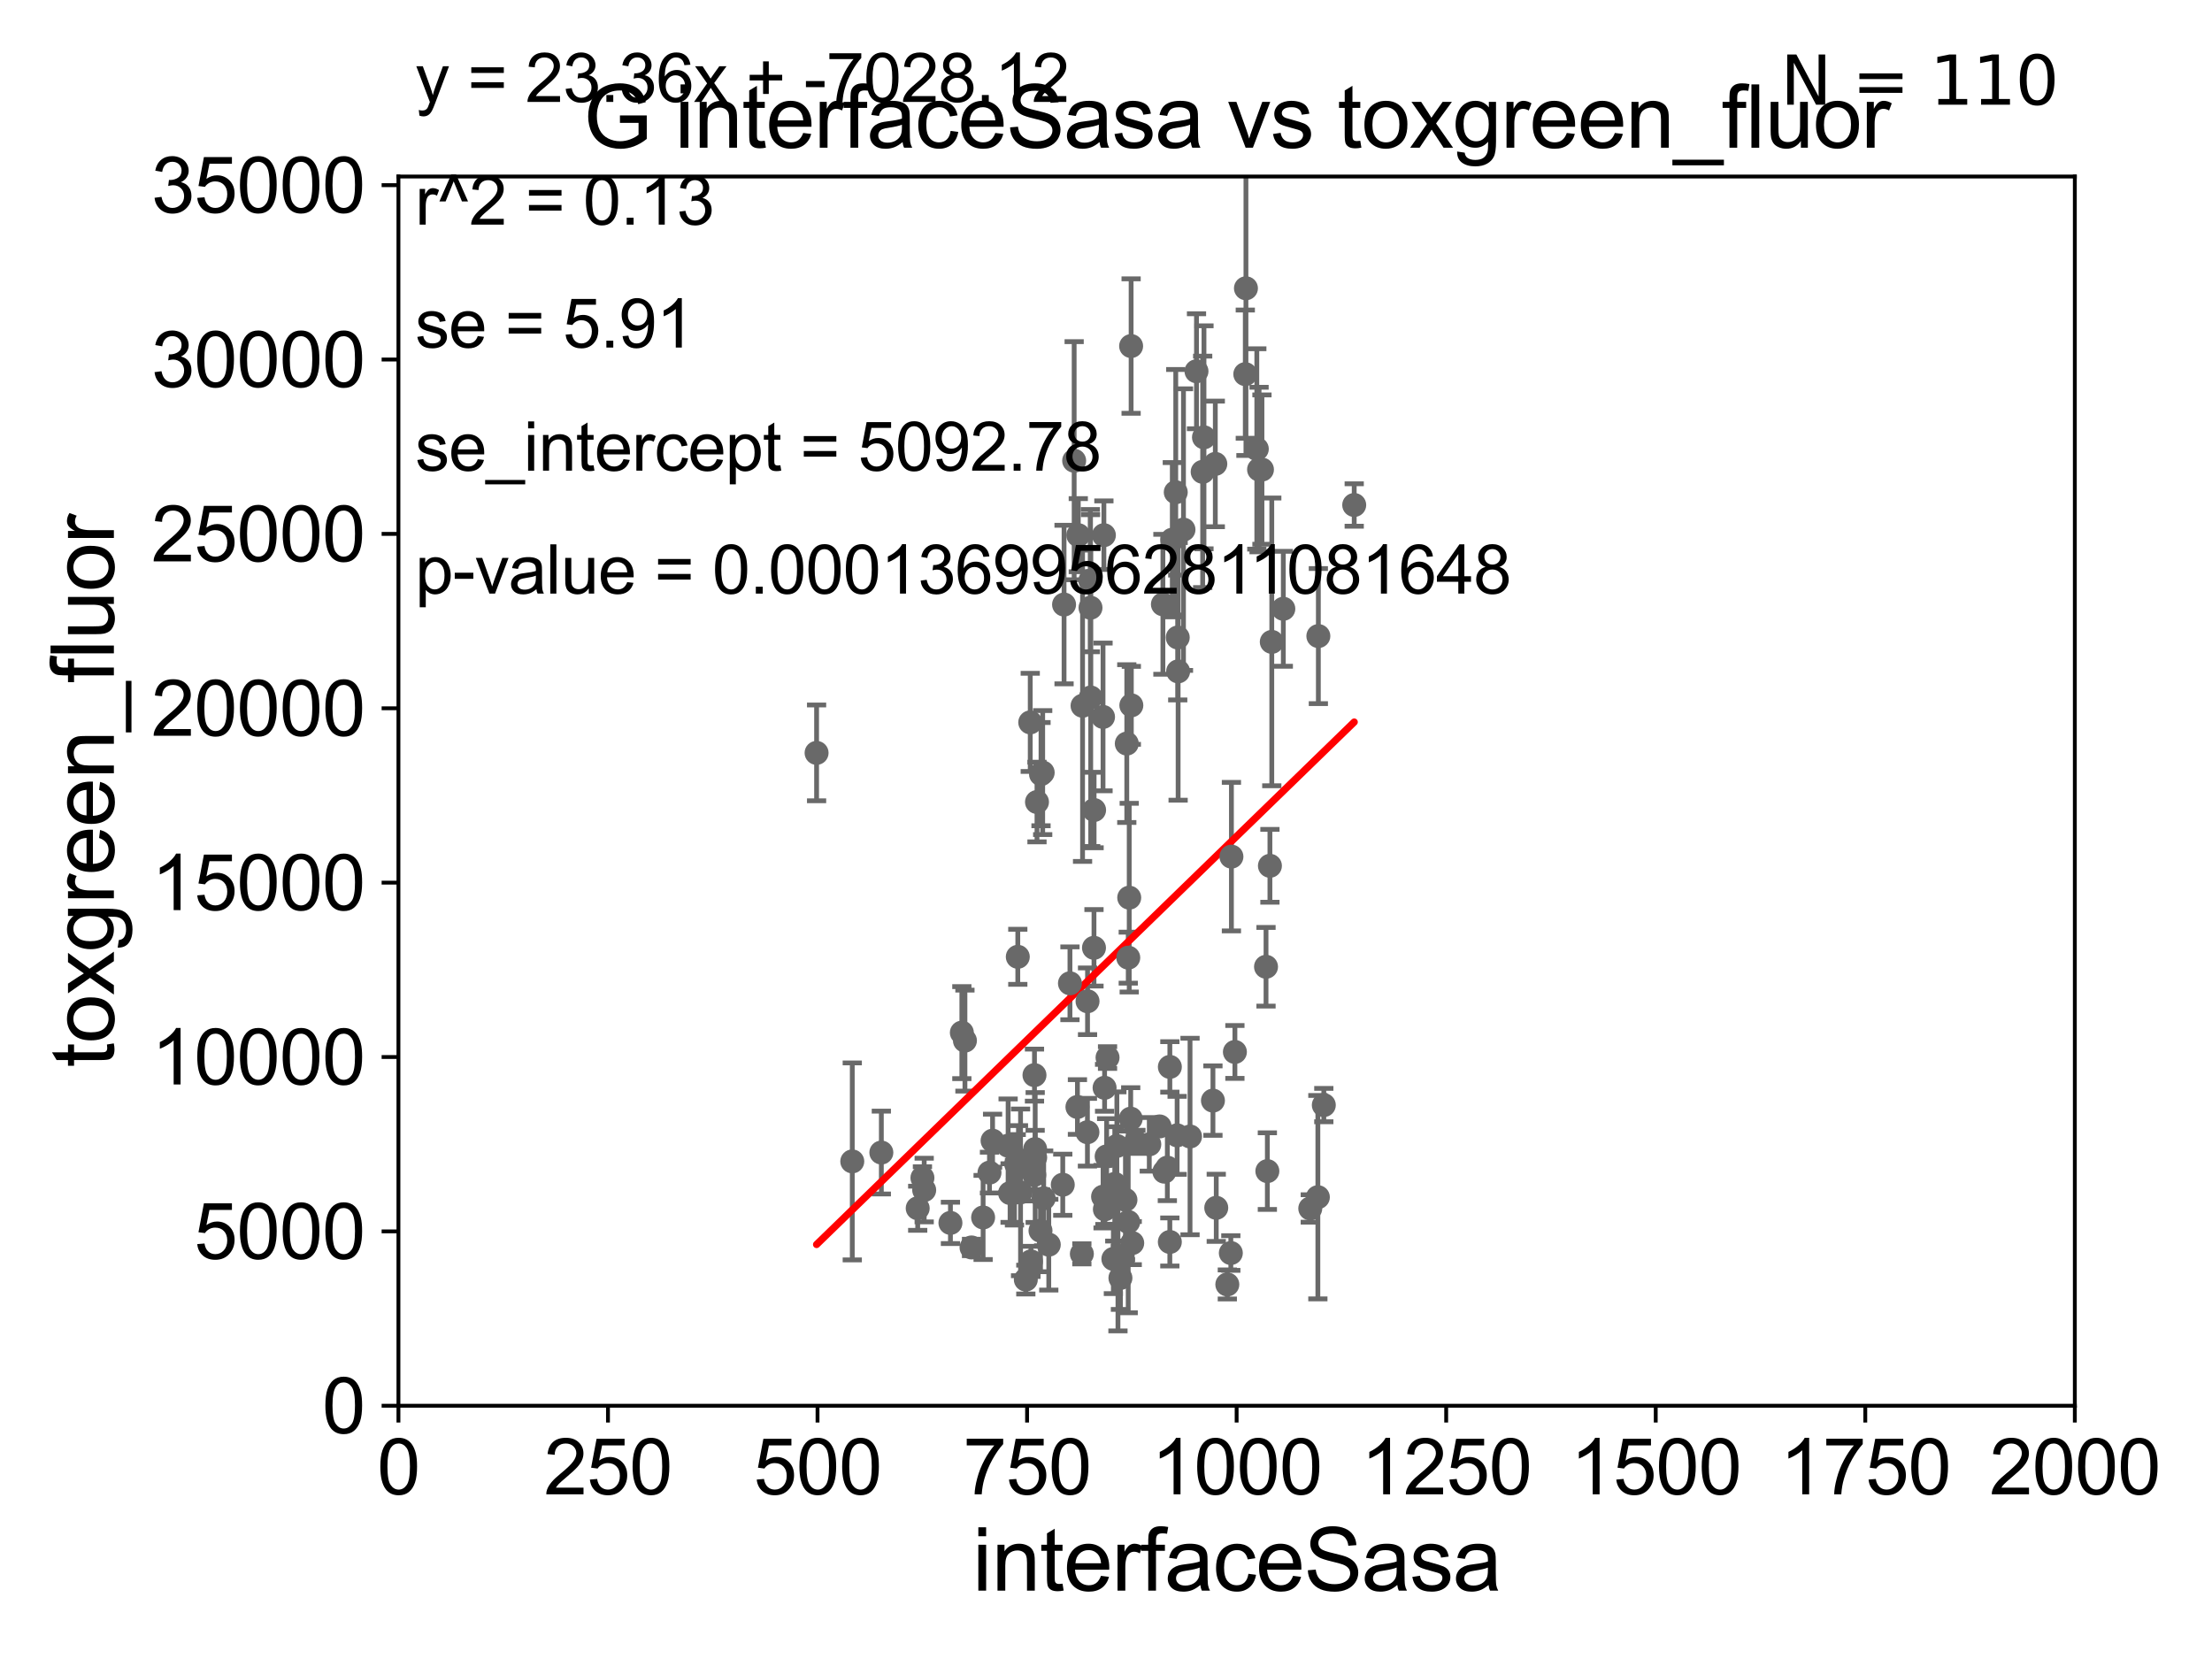<?xml version="1.0" encoding="utf-8" standalone="no"?>
<!DOCTYPE svg PUBLIC "-//W3C//DTD SVG 1.1//EN"
  "http://www.w3.org/Graphics/SVG/1.1/DTD/svg11.dtd">
<svg xmlns:xlink="http://www.w3.org/1999/xlink" width="460.8pt" height="345.6pt" viewBox="0 0 460.8 345.6" xmlns="http://www.w3.org/2000/svg" version="1.1">
 <defs>
  <style type="text/css">*{stroke-linejoin: round; stroke-linecap: butt}</style>
 </defs>
 <g id="figure_1">
  <g id="patch_1">
   <path d="M 0 345.6 
L 460.8 345.6 
L 460.8 0 
L 0 0 
z
" style="fill: #ffffff"/>
  </g>
  <g id="axes_1">
   <g id="patch_2">
    <path d="M 83 292.84 
L 432.225 292.84 
L 432.225 36.775 
L 83 36.775 
z
" style="fill: #ffffff"/>
   </g>
   <g id="PathCollection_1">
    <defs>
     <path id="ma86d6c6fc1" d="M 0 1.118 
C 0.297 1.118 0.581 1 0.791 0.791 
C 1 0.581 1.118 0.297 1.118 0 
C 1.118 -0.297 1 -0.581 0.791 -0.791 
C 0.581 -1 0.297 -1.118 0 -1.118 
C -0.297 -1.118 -0.581 -1 -0.791 -0.791 
C -1 -0.581 -1.118 -0.297 -1.118 0 
C -1.118 0.297 -1 0.581 -0.791 0.791 
C -0.581 1 -0.297 1.118 0 1.118 
z
" style="stroke: #696969"/>
    </defs>
    <g clip-path="url(#p80f21cf8af)">
     <use xlink:href="#ma86d6c6fc1" x="261.817" y="93.526" style="fill: #696969; stroke: #696969"/>
     <use xlink:href="#ma86d6c6fc1" x="239.418" y="238.386" style="fill: #696969; stroke: #696969"/>
     <use xlink:href="#ma86d6c6fc1" x="206.126" y="244.276" style="fill: #696969; stroke: #696969"/>
     <use xlink:href="#ma86d6c6fc1" x="245.217" y="236.513" style="fill: #696969; stroke: #696969"/>
     <use xlink:href="#ma86d6c6fc1" x="215.465" y="244.763" style="fill: #696969; stroke: #696969"/>
     <use xlink:href="#ma86d6c6fc1" x="236.633" y="237.866" style="fill: #696969; stroke: #696969"/>
     <use xlink:href="#ma86d6c6fc1" x="243.698" y="258.724" style="fill: #696969; stroke: #696969"/>
     <use xlink:href="#ma86d6c6fc1" x="274.637" y="132.506" style="fill: #696969; stroke: #696969"/>
     <use xlink:href="#ma86d6c6fc1" x="226.554" y="208.583" style="fill: #696969; stroke: #696969"/>
     <use xlink:href="#ma86d6c6fc1" x="222.891" y="204.84" style="fill: #696969; stroke: #696969"/>
     <use xlink:href="#ma86d6c6fc1" x="255.674" y="267.577" style="fill: #696969; stroke: #696969"/>
     <use xlink:href="#ma86d6c6fc1" x="192.526" y="247.912" style="fill: #696969; stroke: #696969"/>
     <use xlink:href="#ma86d6c6fc1" x="212.026" y="199.322" style="fill: #696969; stroke: #696969"/>
     <use xlink:href="#ma86d6c6fc1" x="221.393" y="246.802" style="fill: #696969; stroke: #696969"/>
     <use xlink:href="#ma86d6c6fc1" x="225.517" y="147.023" style="fill: #696969; stroke: #696969"/>
     <use xlink:href="#ma86d6c6fc1" x="215.65" y="241.129" style="fill: #696969; stroke: #696969"/>
     <use xlink:href="#ma86d6c6fc1" x="197.993" y="254.754" style="fill: #696969; stroke: #696969"/>
     <use xlink:href="#ma86d6c6fc1" x="229.781" y="149.352" style="fill: #696969; stroke: #696969"/>
     <use xlink:href="#ma86d6c6fc1" x="183.6" y="240.098" style="fill: #696969; stroke: #696969"/>
     <use xlink:href="#ma86d6c6fc1" x="212.168" y="241.603" style="fill: #696969; stroke: #696969"/>
     <use xlink:href="#ma86d6c6fc1" x="217.417" y="249.635" style="fill: #696969; stroke: #696969"/>
     <use xlink:href="#ma86d6c6fc1" x="256.404" y="261.029" style="fill: #696969; stroke: #696969"/>
     <use xlink:href="#ma86d6c6fc1" x="211.695" y="242.52" style="fill: #696969; stroke: #696969"/>
     <use xlink:href="#ma86d6c6fc1" x="267.34" y="126.822" style="fill: #696969; stroke: #696969"/>
     <use xlink:href="#ma86d6c6fc1" x="214.766" y="262.775" style="fill: #696969; stroke: #696969"/>
     <use xlink:href="#ma86d6c6fc1" x="170.109" y="156.841" style="fill: #696969; stroke: #696969"/>
     <use xlink:href="#ma86d6c6fc1" x="229.79" y="249.287" style="fill: #696969; stroke: #696969"/>
     <use xlink:href="#ma86d6c6fc1" x="264.936" y="133.718" style="fill: #696969; stroke: #696969"/>
     <use xlink:href="#ma86d6c6fc1" x="233.406" y="266.224" style="fill: #696969; stroke: #696969"/>
     <use xlink:href="#ma86d6c6fc1" x="201.014" y="216.78" style="fill: #696969; stroke: #696969"/>
     <use xlink:href="#ma86d6c6fc1" x="274.536" y="249.395" style="fill: #696969; stroke: #696969"/>
     <use xlink:href="#ma86d6c6fc1" x="216.025" y="167.075" style="fill: #696969; stroke: #696969"/>
     <use xlink:href="#ma86d6c6fc1" x="210.01" y="238.669" style="fill: #696969; stroke: #696969"/>
     <use xlink:href="#ma86d6c6fc1" x="256.528" y="178.452" style="fill: #696969; stroke: #696969"/>
     <use xlink:href="#ma86d6c6fc1" x="216.861" y="161.27" style="fill: #696969; stroke: #696969"/>
     <use xlink:href="#ma86d6c6fc1" x="257.253" y="219.143" style="fill: #696969; stroke: #696969"/>
     <use xlink:href="#ma86d6c6fc1" x="192.159" y="245.369" style="fill: #696969; stroke: #696969"/>
     <use xlink:href="#ma86d6c6fc1" x="232.664" y="238.724" style="fill: #696969; stroke: #696969"/>
     <use xlink:href="#ma86d6c6fc1" x="212.599" y="248.393" style="fill: #696969; stroke: #696969"/>
     <use xlink:href="#ma86d6c6fc1" x="235.547" y="233.038" style="fill: #696969; stroke: #696969"/>
     <use xlink:href="#ma86d6c6fc1" x="204.801" y="253.619" style="fill: #696969; stroke: #696969"/>
     <use xlink:href="#ma86d6c6fc1" x="218.48" y="259.287" style="fill: #696969; stroke: #696969"/>
     <use xlink:href="#ma86d6c6fc1" x="224.45" y="230.605" style="fill: #696969; stroke: #696969"/>
     <use xlink:href="#ma86d6c6fc1" x="227.216" y="145.302" style="fill: #696969; stroke: #696969"/>
     <use xlink:href="#ma86d6c6fc1" x="226.531" y="235.862" style="fill: #696969; stroke: #696969"/>
     <use xlink:href="#ma86d6c6fc1" x="231.735" y="248.31" style="fill: #696969; stroke: #696969"/>
     <use xlink:href="#ma86d6c6fc1" x="215.501" y="223.968" style="fill: #696969; stroke: #696969"/>
     <use xlink:href="#ma86d6c6fc1" x="215.641" y="239.38" style="fill: #696969; stroke: #696969"/>
     <use xlink:href="#ma86d6c6fc1" x="241.564" y="234.657" style="fill: #696969; stroke: #696969"/>
     <use xlink:href="#ma86d6c6fc1" x="216.755" y="256.375" style="fill: #696969; stroke: #696969"/>
     <use xlink:href="#ma86d6c6fc1" x="227.897" y="197.448" style="fill: #696969; stroke: #696969"/>
     <use xlink:href="#ma86d6c6fc1" x="200.371" y="215.115" style="fill: #696969; stroke: #696969"/>
     <use xlink:href="#ma86d6c6fc1" x="202.386" y="259.868" style="fill: #696969; stroke: #696969"/>
     <use xlink:href="#ma86d6c6fc1" x="230.106" y="226.608" style="fill: #696969; stroke: #696969"/>
     <use xlink:href="#ma86d6c6fc1" x="210.418" y="248.535" style="fill: #696969; stroke: #696969"/>
     <use xlink:href="#ma86d6c6fc1" x="264.548" y="180.365" style="fill: #696969; stroke: #696969"/>
     <use xlink:href="#ma86d6c6fc1" x="249.252" y="77.339" style="fill: #696969; stroke: #696969"/>
     <use xlink:href="#ma86d6c6fc1" x="225.372" y="261.202" style="fill: #696969; stroke: #696969"/>
     <use xlink:href="#ma86d6c6fc1" x="235.238" y="186.998" style="fill: #696969; stroke: #696969"/>
     <use xlink:href="#ma86d6c6fc1" x="242.563" y="244.082" style="fill: #696969; stroke: #696969"/>
     <use xlink:href="#ma86d6c6fc1" x="177.544" y="241.941" style="fill: #696969; stroke: #696969"/>
     <use xlink:href="#ma86d6c6fc1" x="230.722" y="220.313" style="fill: #696969; stroke: #696969"/>
     <use xlink:href="#ma86d6c6fc1" x="252.678" y="229.276" style="fill: #696969; stroke: #696969"/>
     <use xlink:href="#ma86d6c6fc1" x="242.255" y="125.886" style="fill: #696969; stroke: #696969"/>
     <use xlink:href="#ma86d6c6fc1" x="231.936" y="262.261" style="fill: #696969; stroke: #696969"/>
     <use xlink:href="#ma86d6c6fc1" x="262.287" y="97.813" style="fill: #696969; stroke: #696969"/>
     <use xlink:href="#ma86d6c6fc1" x="234.73" y="154.9" style="fill: #696969; stroke: #696969"/>
     <use xlink:href="#ma86d6c6fc1" x="235.037" y="199.497" style="fill: #696969; stroke: #696969"/>
     <use xlink:href="#ma86d6c6fc1" x="244.214" y="112.428" style="fill: #696969; stroke: #696969"/>
     <use xlink:href="#ma86d6c6fc1" x="234.452" y="249.948" style="fill: #696969; stroke: #696969"/>
     <use xlink:href="#ma86d6c6fc1" x="211.333" y="248.462" style="fill: #696969; stroke: #696969"/>
     <use xlink:href="#ma86d6c6fc1" x="235.863" y="258.954" style="fill: #696969; stroke: #696969"/>
     <use xlink:href="#ma86d6c6fc1" x="244.932" y="102.541" style="fill: #696969; stroke: #696969"/>
     <use xlink:href="#ma86d6c6fc1" x="217.211" y="160.94" style="fill: #696969; stroke: #696969"/>
     <use xlink:href="#ma86d6c6fc1" x="213.697" y="266.561" style="fill: #696969; stroke: #696969"/>
     <use xlink:href="#ma86d6c6fc1" x="206.772" y="237.626" style="fill: #696969; stroke: #696969"/>
     <use xlink:href="#ma86d6c6fc1" x="263.736" y="201.398" style="fill: #696969; stroke: #696969"/>
     <use xlink:href="#ma86d6c6fc1" x="282.107" y="105.2" style="fill: #696969; stroke: #696969"/>
     <use xlink:href="#ma86d6c6fc1" x="259.552" y="60.054" style="fill: #696969; stroke: #696969"/>
     <use xlink:href="#ma86d6c6fc1" x="272.954" y="251.745" style="fill: #696969; stroke: #696969"/>
     <use xlink:href="#ma86d6c6fc1" x="214.618" y="150.485" style="fill: #696969; stroke: #696969"/>
     <use xlink:href="#ma86d6c6fc1" x="235.632" y="72.091" style="fill: #696969; stroke: #696969"/>
     <use xlink:href="#ma86d6c6fc1" x="232.227" y="246.625" style="fill: #696969; stroke: #696969"/>
     <use xlink:href="#ma86d6c6fc1" x="221.663" y="125.939" style="fill: #696969; stroke: #696969"/>
     <use xlink:href="#ma86d6c6fc1" x="232.891" y="262.308" style="fill: #696969; stroke: #696969"/>
     <use xlink:href="#ma86d6c6fc1" x="250.539" y="98.294" style="fill: #696969; stroke: #696969"/>
     <use xlink:href="#ma86d6c6fc1" x="230.535" y="240.9" style="fill: #696969; stroke: #696969"/>
     <use xlink:href="#ma86d6c6fc1" x="246.54" y="110.328" style="fill: #696969; stroke: #696969"/>
     <use xlink:href="#ma86d6c6fc1" x="227.136" y="120.957" style="fill: #696969; stroke: #696969"/>
     <use xlink:href="#ma86d6c6fc1" x="259.418" y="77.939" style="fill: #696969; stroke: #696969"/>
     <use xlink:href="#ma86d6c6fc1" x="245.425" y="139.863" style="fill: #696969; stroke: #696969"/>
     <use xlink:href="#ma86d6c6fc1" x="230.167" y="251.92" style="fill: #696969; stroke: #696969"/>
     <use xlink:href="#ma86d6c6fc1" x="227.92" y="168.741" style="fill: #696969; stroke: #696969"/>
     <use xlink:href="#ma86d6c6fc1" x="262.889" y="97.821" style="fill: #696969; stroke: #696969"/>
     <use xlink:href="#ma86d6c6fc1" x="247.906" y="236.751" style="fill: #696969; stroke: #696969"/>
     <use xlink:href="#ma86d6c6fc1" x="227.172" y="126.6" style="fill: #696969; stroke: #696969"/>
     <use xlink:href="#ma86d6c6fc1" x="245.344" y="132.803" style="fill: #696969; stroke: #696969"/>
     <use xlink:href="#ma86d6c6fc1" x="264.014" y="243.965" style="fill: #696969; stroke: #696969"/>
     <use xlink:href="#ma86d6c6fc1" x="235.678" y="146.936" style="fill: #696969; stroke: #696969"/>
     <use xlink:href="#ma86d6c6fc1" x="250.81" y="91.102" style="fill: #696969; stroke: #696969"/>
     <use xlink:href="#ma86d6c6fc1" x="243.179" y="243.238" style="fill: #696969; stroke: #696969"/>
     <use xlink:href="#ma86d6c6fc1" x="275.774" y="230.209" style="fill: #696969; stroke: #696969"/>
     <use xlink:href="#ma86d6c6fc1" x="253.17" y="96.642" style="fill: #696969; stroke: #696969"/>
     <use xlink:href="#ma86d6c6fc1" x="229.961" y="111.489" style="fill: #696969; stroke: #696969"/>
     <use xlink:href="#ma86d6c6fc1" x="223.767" y="95.974" style="fill: #696969; stroke: #696969"/>
     <use xlink:href="#ma86d6c6fc1" x="253.368" y="251.609" style="fill: #696969; stroke: #696969"/>
     <use xlink:href="#ma86d6c6fc1" x="224.626" y="111.488" style="fill: #696969; stroke: #696969"/>
     <use xlink:href="#ma86d6c6fc1" x="235.026" y="254.553" style="fill: #696969; stroke: #696969"/>
     <use xlink:href="#ma86d6c6fc1" x="243.703" y="222.257" style="fill: #696969; stroke: #696969"/>
     <use xlink:href="#ma86d6c6fc1" x="191.174" y="251.703" style="fill: #696969; stroke: #696969"/>
    </g>
   </g>
   <g id="matplotlib.axis_1">
    <g id="xtick_1">
     <g id="line2d_1">
      <defs>
       <path id="ma898c4a01e" d="M 0 0 
L 0 3.5 
" style="stroke: #000000; stroke-width: 0.8"/>
      </defs>
      <g>
       <use xlink:href="#ma898c4a01e" x="83" y="292.84" style="stroke: #000000; stroke-width: 0.8"/>
      </g>
     </g>
     <g id="text_1">
      <!-- 0 -->
      <g transform="translate(78.551 311.293)scale(0.16 -0.16)">
       <defs>
        <path id="ArialMT-30" d="M 266 2259 
Q 266 3072 433 3567 
Q 600 4063 929 4331 
Q 1259 4600 1759 4600 
Q 2128 4600 2406 4451 
Q 2684 4303 2865 4023 
Q 3047 3744 3150 3342 
Q 3253 2941 3253 2259 
Q 3253 1453 3087 958 
Q 2922 463 2592 192 
Q 2263 -78 1759 -78 
Q 1097 -78 719 397 
Q 266 969 266 2259 
z
M 844 2259 
Q 844 1131 1108 757 
Q 1372 384 1759 384 
Q 2147 384 2411 759 
Q 2675 1134 2675 2259 
Q 2675 3391 2411 3762 
Q 2147 4134 1753 4134 
Q 1366 4134 1134 3806 
Q 844 3388 844 2259 
z
" transform="scale(0.016)"/>
       </defs>
       <use xlink:href="#ArialMT-30"/>
      </g>
     </g>
    </g>
    <g id="xtick_2">
     <g id="line2d_2">
      <g>
       <use xlink:href="#ma898c4a01e" x="126.653" y="292.84" style="stroke: #000000; stroke-width: 0.8"/>
      </g>
     </g>
     <g id="text_2">
      <!-- 250 -->
      <g transform="translate(113.307 311.293)scale(0.16 -0.16)">
       <defs>
        <path id="ArialMT-32" d="M 3222 541 
L 3222 0 
L 194 0 
Q 188 203 259 391 
Q 375 700 629 1000 
Q 884 1300 1366 1694 
Q 2113 2306 2375 2664 
Q 2638 3022 2638 3341 
Q 2638 3675 2398 3904 
Q 2159 4134 1775 4134 
Q 1369 4134 1125 3890 
Q 881 3647 878 3216 
L 300 3275 
Q 359 3922 746 4261 
Q 1134 4600 1788 4600 
Q 2447 4600 2831 4234 
Q 3216 3869 3216 3328 
Q 3216 3053 3103 2787 
Q 2991 2522 2730 2228 
Q 2469 1934 1863 1422 
Q 1356 997 1212 845 
Q 1069 694 975 541 
L 3222 541 
z
" transform="scale(0.016)"/>
        <path id="ArialMT-35" d="M 266 1200 
L 856 1250 
Q 922 819 1161 601 
Q 1400 384 1738 384 
Q 2144 384 2425 690 
Q 2706 997 2706 1503 
Q 2706 1984 2436 2262 
Q 2166 2541 1728 2541 
Q 1456 2541 1237 2417 
Q 1019 2294 894 2097 
L 366 2166 
L 809 4519 
L 3088 4519 
L 3088 3981 
L 1259 3981 
L 1013 2750 
Q 1425 3038 1878 3038 
Q 2478 3038 2890 2622 
Q 3303 2206 3303 1553 
Q 3303 931 2941 478 
Q 2500 -78 1738 -78 
Q 1113 -78 717 272 
Q 322 622 266 1200 
z
" transform="scale(0.016)"/>
       </defs>
       <use xlink:href="#ArialMT-32"/>
       <use xlink:href="#ArialMT-35" x="55.615"/>
       <use xlink:href="#ArialMT-30" x="111.23"/>
      </g>
     </g>
    </g>
    <g id="xtick_3">
     <g id="line2d_3">
      <g>
       <use xlink:href="#ma898c4a01e" x="170.306" y="292.84" style="stroke: #000000; stroke-width: 0.8"/>
      </g>
     </g>
     <g id="text_3">
      <!-- 500 -->
      <g transform="translate(156.96 311.293)scale(0.16 -0.16)">
       <use xlink:href="#ArialMT-35"/>
       <use xlink:href="#ArialMT-30" x="55.615"/>
       <use xlink:href="#ArialMT-30" x="111.23"/>
      </g>
     </g>
    </g>
    <g id="xtick_4">
     <g id="line2d_4">
      <g>
       <use xlink:href="#ma898c4a01e" x="213.959" y="292.84" style="stroke: #000000; stroke-width: 0.8"/>
      </g>
     </g>
     <g id="text_4">
      <!-- 750 -->
      <g transform="translate(200.613 311.293)scale(0.16 -0.16)">
       <defs>
        <path id="ArialMT-37" d="M 303 3981 
L 303 4522 
L 3269 4522 
L 3269 4084 
Q 2831 3619 2401 2847 
Q 1972 2075 1738 1259 
Q 1569 684 1522 0 
L 944 0 
Q 953 541 1156 1306 
Q 1359 2072 1739 2783 
Q 2119 3494 2547 3981 
L 303 3981 
z
" transform="scale(0.016)"/>
       </defs>
       <use xlink:href="#ArialMT-37"/>
       <use xlink:href="#ArialMT-35" x="55.615"/>
       <use xlink:href="#ArialMT-30" x="111.23"/>
      </g>
     </g>
    </g>
    <g id="xtick_5">
     <g id="line2d_5">
      <g>
       <use xlink:href="#ma898c4a01e" x="257.613" y="292.84" style="stroke: #000000; stroke-width: 0.8"/>
      </g>
     </g>
     <g id="text_5">
      <!-- 1000 -->
      <g transform="translate(239.817 311.293)scale(0.16 -0.16)">
       <defs>
        <path id="ArialMT-31" d="M 2384 0 
L 1822 0 
L 1822 3584 
Q 1619 3391 1289 3197 
Q 959 3003 697 2906 
L 697 3450 
Q 1169 3672 1522 3987 
Q 1875 4303 2022 4600 
L 2384 4600 
L 2384 0 
z
" transform="scale(0.016)"/>
       </defs>
       <use xlink:href="#ArialMT-31"/>
       <use xlink:href="#ArialMT-30" x="55.615"/>
       <use xlink:href="#ArialMT-30" x="111.23"/>
       <use xlink:href="#ArialMT-30" x="166.846"/>
      </g>
     </g>
    </g>
    <g id="xtick_6">
     <g id="line2d_6">
      <g>
       <use xlink:href="#ma898c4a01e" x="301.266" y="292.84" style="stroke: #000000; stroke-width: 0.8"/>
      </g>
     </g>
     <g id="text_6">
      <!-- 1250 -->
      <g transform="translate(283.471 311.293)scale(0.16 -0.16)">
       <use xlink:href="#ArialMT-31"/>
       <use xlink:href="#ArialMT-32" x="55.615"/>
       <use xlink:href="#ArialMT-35" x="111.23"/>
       <use xlink:href="#ArialMT-30" x="166.846"/>
      </g>
     </g>
    </g>
    <g id="xtick_7">
     <g id="line2d_7">
      <g>
       <use xlink:href="#ma898c4a01e" x="344.919" y="292.84" style="stroke: #000000; stroke-width: 0.8"/>
      </g>
     </g>
     <g id="text_7">
      <!-- 1500 -->
      <g transform="translate(327.124 311.293)scale(0.16 -0.16)">
       <use xlink:href="#ArialMT-31"/>
       <use xlink:href="#ArialMT-35" x="55.615"/>
       <use xlink:href="#ArialMT-30" x="111.23"/>
       <use xlink:href="#ArialMT-30" x="166.846"/>
      </g>
     </g>
    </g>
    <g id="xtick_8">
     <g id="line2d_8">
      <g>
       <use xlink:href="#ma898c4a01e" x="388.572" y="292.84" style="stroke: #000000; stroke-width: 0.8"/>
      </g>
     </g>
     <g id="text_8">
      <!-- 1750 -->
      <g transform="translate(370.777 311.293)scale(0.16 -0.16)">
       <use xlink:href="#ArialMT-31"/>
       <use xlink:href="#ArialMT-37" x="55.615"/>
       <use xlink:href="#ArialMT-35" x="111.23"/>
       <use xlink:href="#ArialMT-30" x="166.846"/>
      </g>
     </g>
    </g>
    <g id="xtick_9">
     <g id="line2d_9">
      <g>
       <use xlink:href="#ma898c4a01e" x="432.225" y="292.84" style="stroke: #000000; stroke-width: 0.8"/>
      </g>
     </g>
     <g id="text_9">
      <!-- 2000 -->
      <g transform="translate(414.43 311.293)scale(0.16 -0.16)">
       <use xlink:href="#ArialMT-32"/>
       <use xlink:href="#ArialMT-30" x="55.615"/>
       <use xlink:href="#ArialMT-30" x="111.23"/>
       <use xlink:href="#ArialMT-30" x="166.846"/>
      </g>
     </g>
    </g>
    <g id="text_10">
     <!-- interfaceSasa -->
     <g transform="translate(202.583 331.357)scale(0.18 -0.18)">
      <defs>
       <path id="ArialMT-69" d="M 425 3934 
L 425 4581 
L 988 4581 
L 988 3934 
L 425 3934 
z
M 425 0 
L 425 3319 
L 988 3319 
L 988 0 
L 425 0 
z
" transform="scale(0.016)"/>
       <path id="ArialMT-6e" d="M 422 0 
L 422 3319 
L 928 3319 
L 928 2847 
Q 1294 3394 1984 3394 
Q 2284 3394 2536 3286 
Q 2788 3178 2913 3003 
Q 3038 2828 3088 2588 
Q 3119 2431 3119 2041 
L 3119 0 
L 2556 0 
L 2556 2019 
Q 2556 2363 2490 2533 
Q 2425 2703 2258 2804 
Q 2091 2906 1866 2906 
Q 1506 2906 1245 2678 
Q 984 2450 984 1813 
L 984 0 
L 422 0 
z
" transform="scale(0.016)"/>
       <path id="ArialMT-74" d="M 1650 503 
L 1731 6 
Q 1494 -44 1306 -44 
Q 1000 -44 831 53 
Q 663 150 594 308 
Q 525 466 525 972 
L 525 2881 
L 113 2881 
L 113 3319 
L 525 3319 
L 525 4141 
L 1084 4478 
L 1084 3319 
L 1650 3319 
L 1650 2881 
L 1084 2881 
L 1084 941 
Q 1084 700 1114 631 
Q 1144 563 1211 522 
Q 1278 481 1403 481 
Q 1497 481 1650 503 
z
" transform="scale(0.016)"/>
       <path id="ArialMT-65" d="M 2694 1069 
L 3275 997 
Q 3138 488 2766 206 
Q 2394 -75 1816 -75 
Q 1088 -75 661 373 
Q 234 822 234 1631 
Q 234 2469 665 2931 
Q 1097 3394 1784 3394 
Q 2450 3394 2872 2941 
Q 3294 2488 3294 1666 
Q 3294 1616 3291 1516 
L 816 1516 
Q 847 969 1125 678 
Q 1403 388 1819 388 
Q 2128 388 2347 550 
Q 2566 713 2694 1069 
z
M 847 1978 
L 2700 1978 
Q 2663 2397 2488 2606 
Q 2219 2931 1791 2931 
Q 1403 2931 1139 2672 
Q 875 2413 847 1978 
z
" transform="scale(0.016)"/>
       <path id="ArialMT-72" d="M 416 0 
L 416 3319 
L 922 3319 
L 922 2816 
Q 1116 3169 1280 3281 
Q 1444 3394 1641 3394 
Q 1925 3394 2219 3213 
L 2025 2691 
Q 1819 2813 1613 2813 
Q 1428 2813 1281 2702 
Q 1134 2591 1072 2394 
Q 978 2094 978 1738 
L 978 0 
L 416 0 
z
" transform="scale(0.016)"/>
       <path id="ArialMT-66" d="M 556 0 
L 556 2881 
L 59 2881 
L 59 3319 
L 556 3319 
L 556 3672 
Q 556 4006 616 4169 
Q 697 4388 901 4523 
Q 1106 4659 1475 4659 
Q 1713 4659 2000 4603 
L 1916 4113 
Q 1741 4144 1584 4144 
Q 1328 4144 1222 4034 
Q 1116 3925 1116 3625 
L 1116 3319 
L 1763 3319 
L 1763 2881 
L 1116 2881 
L 1116 0 
L 556 0 
z
" transform="scale(0.016)"/>
       <path id="ArialMT-61" d="M 2588 409 
Q 2275 144 1986 34 
Q 1697 -75 1366 -75 
Q 819 -75 525 192 
Q 231 459 231 875 
Q 231 1119 342 1320 
Q 453 1522 633 1644 
Q 813 1766 1038 1828 
Q 1203 1872 1538 1913 
Q 2219 1994 2541 2106 
Q 2544 2222 2544 2253 
Q 2544 2597 2384 2738 
Q 2169 2928 1744 2928 
Q 1347 2928 1158 2789 
Q 969 2650 878 2297 
L 328 2372 
Q 403 2725 575 2942 
Q 747 3159 1072 3276 
Q 1397 3394 1825 3394 
Q 2250 3394 2515 3294 
Q 2781 3194 2906 3042 
Q 3031 2891 3081 2659 
Q 3109 2516 3109 2141 
L 3109 1391 
Q 3109 606 3145 398 
Q 3181 191 3288 0 
L 2700 0 
Q 2613 175 2588 409 
z
M 2541 1666 
Q 2234 1541 1622 1453 
Q 1275 1403 1131 1340 
Q 988 1278 909 1158 
Q 831 1038 831 891 
Q 831 666 1001 516 
Q 1172 366 1500 366 
Q 1825 366 2078 508 
Q 2331 650 2450 897 
Q 2541 1088 2541 1459 
L 2541 1666 
z
" transform="scale(0.016)"/>
       <path id="ArialMT-63" d="M 2588 1216 
L 3141 1144 
Q 3050 572 2676 248 
Q 2303 -75 1759 -75 
Q 1078 -75 664 370 
Q 250 816 250 1647 
Q 250 2184 428 2587 
Q 606 2991 970 3192 
Q 1334 3394 1763 3394 
Q 2303 3394 2647 3120 
Q 2991 2847 3088 2344 
L 2541 2259 
Q 2463 2594 2264 2762 
Q 2066 2931 1784 2931 
Q 1359 2931 1093 2626 
Q 828 2322 828 1663 
Q 828 994 1084 691 
Q 1341 388 1753 388 
Q 2084 388 2306 591 
Q 2528 794 2588 1216 
z
" transform="scale(0.016)"/>
       <path id="ArialMT-53" d="M 288 1472 
L 859 1522 
Q 900 1178 1048 958 
Q 1197 738 1509 602 
Q 1822 466 2213 466 
Q 2559 466 2825 569 
Q 3091 672 3220 851 
Q 3350 1031 3350 1244 
Q 3350 1459 3225 1620 
Q 3100 1781 2813 1891 
Q 2628 1963 1997 2114 
Q 1366 2266 1113 2400 
Q 784 2572 623 2826 
Q 463 3081 463 3397 
Q 463 3744 659 4045 
Q 856 4347 1234 4503 
Q 1613 4659 2075 4659 
Q 2584 4659 2973 4495 
Q 3363 4331 3572 4012 
Q 3781 3694 3797 3291 
L 3216 3247 
Q 3169 3681 2898 3903 
Q 2628 4125 2100 4125 
Q 1550 4125 1298 3923 
Q 1047 3722 1047 3438 
Q 1047 3191 1225 3031 
Q 1400 2872 2139 2705 
Q 2878 2538 3153 2413 
Q 3553 2228 3743 1945 
Q 3934 1663 3934 1294 
Q 3934 928 3725 604 
Q 3516 281 3123 101 
Q 2731 -78 2241 -78 
Q 1619 -78 1198 103 
Q 778 284 539 648 
Q 300 1013 288 1472 
z
" transform="scale(0.016)"/>
       <path id="ArialMT-73" d="M 197 991 
L 753 1078 
Q 800 744 1014 566 
Q 1228 388 1613 388 
Q 2000 388 2187 545 
Q 2375 703 2375 916 
Q 2375 1106 2209 1216 
Q 2094 1291 1634 1406 
Q 1016 1563 777 1677 
Q 538 1791 414 1992 
Q 291 2194 291 2438 
Q 291 2659 392 2848 
Q 494 3038 669 3163 
Q 800 3259 1026 3326 
Q 1253 3394 1513 3394 
Q 1903 3394 2198 3281 
Q 2494 3169 2634 2976 
Q 2775 2784 2828 2463 
L 2278 2388 
Q 2241 2644 2061 2787 
Q 1881 2931 1553 2931 
Q 1166 2931 1000 2803 
Q 834 2675 834 2503 
Q 834 2394 903 2306 
Q 972 2216 1119 2156 
Q 1203 2125 1616 2013 
Q 2213 1853 2448 1751 
Q 2684 1650 2818 1456 
Q 2953 1263 2953 975 
Q 2953 694 2789 445 
Q 2625 197 2315 61 
Q 2006 -75 1616 -75 
Q 969 -75 630 194 
Q 291 463 197 991 
z
" transform="scale(0.016)"/>
      </defs>
      <use xlink:href="#ArialMT-69"/>
      <use xlink:href="#ArialMT-6e" x="22.217"/>
      <use xlink:href="#ArialMT-74" x="77.832"/>
      <use xlink:href="#ArialMT-65" x="105.615"/>
      <use xlink:href="#ArialMT-72" x="161.23"/>
      <use xlink:href="#ArialMT-66" x="194.531"/>
      <use xlink:href="#ArialMT-61" x="222.314"/>
      <use xlink:href="#ArialMT-63" x="277.93"/>
      <use xlink:href="#ArialMT-65" x="327.93"/>
      <use xlink:href="#ArialMT-53" x="383.545"/>
      <use xlink:href="#ArialMT-61" x="450.244"/>
      <use xlink:href="#ArialMT-73" x="505.859"/>
      <use xlink:href="#ArialMT-61" x="555.859"/>
     </g>
    </g>
   </g>
   <g id="matplotlib.axis_2">
    <g id="ytick_1">
     <g id="line2d_10">
      <defs>
       <path id="m7454a3e62a" d="M 0 0 
L -3.5 0 
" style="stroke: #000000; stroke-width: 0.8"/>
      </defs>
      <g>
       <use xlink:href="#m7454a3e62a" x="83" y="292.84" style="stroke: #000000; stroke-width: 0.8"/>
      </g>
     </g>
     <g id="text_11">
      <!-- 0 -->
      <g transform="translate(67.103 298.566)scale(0.16 -0.16)">
       <use xlink:href="#ArialMT-30"/>
      </g>
     </g>
    </g>
    <g id="ytick_2">
     <g id="line2d_11">
      <g>
       <use xlink:href="#m7454a3e62a" x="83" y="256.516" style="stroke: #000000; stroke-width: 0.8"/>
      </g>
     </g>
     <g id="text_12">
      <!-- 5000 -->
      <g transform="translate(40.41 262.242)scale(0.16 -0.16)">
       <use xlink:href="#ArialMT-35"/>
       <use xlink:href="#ArialMT-30" x="55.615"/>
       <use xlink:href="#ArialMT-30" x="111.23"/>
       <use xlink:href="#ArialMT-30" x="166.846"/>
      </g>
     </g>
    </g>
    <g id="ytick_3">
     <g id="line2d_12">
      <g>
       <use xlink:href="#m7454a3e62a" x="83" y="220.192" style="stroke: #000000; stroke-width: 0.8"/>
      </g>
     </g>
     <g id="text_13">
      <!-- 10000 -->
      <g transform="translate(31.512 225.918)scale(0.16 -0.16)">
       <use xlink:href="#ArialMT-31"/>
       <use xlink:href="#ArialMT-30" x="55.615"/>
       <use xlink:href="#ArialMT-30" x="111.23"/>
       <use xlink:href="#ArialMT-30" x="166.846"/>
       <use xlink:href="#ArialMT-30" x="222.461"/>
      </g>
     </g>
    </g>
    <g id="ytick_4">
     <g id="line2d_13">
      <g>
       <use xlink:href="#m7454a3e62a" x="83" y="183.867" style="stroke: #000000; stroke-width: 0.8"/>
      </g>
     </g>
     <g id="text_14">
      <!-- 15000 -->
      <g transform="translate(31.512 189.594)scale(0.16 -0.16)">
       <use xlink:href="#ArialMT-31"/>
       <use xlink:href="#ArialMT-35" x="55.615"/>
       <use xlink:href="#ArialMT-30" x="111.23"/>
       <use xlink:href="#ArialMT-30" x="166.846"/>
       <use xlink:href="#ArialMT-30" x="222.461"/>
      </g>
     </g>
    </g>
    <g id="ytick_5">
     <g id="line2d_14">
      <g>
       <use xlink:href="#m7454a3e62a" x="83" y="147.543" style="stroke: #000000; stroke-width: 0.8"/>
      </g>
     </g>
     <g id="text_15">
      <!-- 20000 -->
      <g transform="translate(31.512 153.27)scale(0.16 -0.16)">
       <use xlink:href="#ArialMT-32"/>
       <use xlink:href="#ArialMT-30" x="55.615"/>
       <use xlink:href="#ArialMT-30" x="111.23"/>
       <use xlink:href="#ArialMT-30" x="166.846"/>
       <use xlink:href="#ArialMT-30" x="222.461"/>
      </g>
     </g>
    </g>
    <g id="ytick_6">
     <g id="line2d_15">
      <g>
       <use xlink:href="#m7454a3e62a" x="83" y="111.219" style="stroke: #000000; stroke-width: 0.8"/>
      </g>
     </g>
     <g id="text_16">
      <!-- 25000 -->
      <g transform="translate(31.512 116.945)scale(0.16 -0.16)">
       <use xlink:href="#ArialMT-32"/>
       <use xlink:href="#ArialMT-35" x="55.615"/>
       <use xlink:href="#ArialMT-30" x="111.23"/>
       <use xlink:href="#ArialMT-30" x="166.846"/>
       <use xlink:href="#ArialMT-30" x="222.461"/>
      </g>
     </g>
    </g>
    <g id="ytick_7">
     <g id="line2d_16">
      <g>
       <use xlink:href="#m7454a3e62a" x="83" y="74.895" style="stroke: #000000; stroke-width: 0.8"/>
      </g>
     </g>
     <g id="text_17">
      <!-- 30000 -->
      <g transform="translate(31.512 80.621)scale(0.16 -0.16)">
       <defs>
        <path id="ArialMT-33" d="M 269 1209 
L 831 1284 
Q 928 806 1161 595 
Q 1394 384 1728 384 
Q 2125 384 2398 659 
Q 2672 934 2672 1341 
Q 2672 1728 2419 1979 
Q 2166 2231 1775 2231 
Q 1616 2231 1378 2169 
L 1441 2663 
Q 1497 2656 1531 2656 
Q 1891 2656 2178 2843 
Q 2466 3031 2466 3422 
Q 2466 3731 2256 3934 
Q 2047 4138 1716 4138 
Q 1388 4138 1169 3931 
Q 950 3725 888 3313 
L 325 3413 
Q 428 3978 793 4289 
Q 1159 4600 1703 4600 
Q 2078 4600 2393 4439 
Q 2709 4278 2876 4000 
Q 3044 3722 3044 3409 
Q 3044 3113 2884 2869 
Q 2725 2625 2413 2481 
Q 2819 2388 3044 2092 
Q 3269 1797 3269 1353 
Q 3269 753 2831 336 
Q 2394 -81 1725 -81 
Q 1122 -81 723 278 
Q 325 638 269 1209 
z
" transform="scale(0.016)"/>
       </defs>
       <use xlink:href="#ArialMT-33"/>
       <use xlink:href="#ArialMT-30" x="55.615"/>
       <use xlink:href="#ArialMT-30" x="111.23"/>
       <use xlink:href="#ArialMT-30" x="166.846"/>
       <use xlink:href="#ArialMT-30" x="222.461"/>
      </g>
     </g>
    </g>
    <g id="ytick_8">
     <g id="line2d_17">
      <g>
       <use xlink:href="#m7454a3e62a" x="83" y="38.571" style="stroke: #000000; stroke-width: 0.8"/>
      </g>
     </g>
     <g id="text_18">
      <!-- 35000 -->
      <g transform="translate(31.512 44.297)scale(0.16 -0.16)">
       <use xlink:href="#ArialMT-33"/>
       <use xlink:href="#ArialMT-35" x="55.615"/>
       <use xlink:href="#ArialMT-30" x="111.23"/>
       <use xlink:href="#ArialMT-30" x="166.846"/>
       <use xlink:href="#ArialMT-30" x="222.461"/>
      </g>
     </g>
    </g>
    <g id="text_19">
     <!-- toxgreen_fluor -->
     <g transform="translate(23.724 222.34)rotate(-90)scale(0.18 -0.18)">
      <defs>
       <path id="ArialMT-6f" d="M 213 1659 
Q 213 2581 725 3025 
Q 1153 3394 1769 3394 
Q 2453 3394 2887 2945 
Q 3322 2497 3322 1706 
Q 3322 1066 3130 698 
Q 2938 331 2570 128 
Q 2203 -75 1769 -75 
Q 1072 -75 642 372 
Q 213 819 213 1659 
z
M 791 1659 
Q 791 1022 1069 705 
Q 1347 388 1769 388 
Q 2188 388 2466 706 
Q 2744 1025 2744 1678 
Q 2744 2294 2464 2611 
Q 2184 2928 1769 2928 
Q 1347 2928 1069 2612 
Q 791 2297 791 1659 
z
" transform="scale(0.016)"/>
       <path id="ArialMT-78" d="M 47 0 
L 1259 1725 
L 138 3319 
L 841 3319 
L 1350 2541 
Q 1494 2319 1581 2169 
Q 1719 2375 1834 2534 
L 2394 3319 
L 3066 3319 
L 1919 1756 
L 3153 0 
L 2463 0 
L 1781 1031 
L 1600 1309 
L 728 0 
L 47 0 
z
" transform="scale(0.016)"/>
       <path id="ArialMT-67" d="M 319 -275 
L 866 -356 
Q 900 -609 1056 -725 
Q 1266 -881 1628 -881 
Q 2019 -881 2231 -725 
Q 2444 -569 2519 -288 
Q 2563 -116 2559 434 
Q 2191 0 1641 0 
Q 956 0 581 494 
Q 206 988 206 1678 
Q 206 2153 378 2554 
Q 550 2956 876 3175 
Q 1203 3394 1644 3394 
Q 2231 3394 2613 2919 
L 2613 3319 
L 3131 3319 
L 3131 450 
Q 3131 -325 2973 -648 
Q 2816 -972 2473 -1159 
Q 2131 -1347 1631 -1347 
Q 1038 -1347 672 -1080 
Q 306 -813 319 -275 
z
M 784 1719 
Q 784 1066 1043 766 
Q 1303 466 1694 466 
Q 2081 466 2343 764 
Q 2606 1063 2606 1700 
Q 2606 2309 2336 2618 
Q 2066 2928 1684 2928 
Q 1309 2928 1046 2623 
Q 784 2319 784 1719 
z
" transform="scale(0.016)"/>
       <path id="ArialMT-5f" d="M -97 -1272 
L -97 -866 
L 3631 -866 
L 3631 -1272 
L -97 -1272 
z
" transform="scale(0.016)"/>
       <path id="ArialMT-6c" d="M 409 0 
L 409 4581 
L 972 4581 
L 972 0 
L 409 0 
z
" transform="scale(0.016)"/>
       <path id="ArialMT-75" d="M 2597 0 
L 2597 488 
Q 2209 -75 1544 -75 
Q 1250 -75 995 37 
Q 741 150 617 320 
Q 494 491 444 738 
Q 409 903 409 1263 
L 409 3319 
L 972 3319 
L 972 1478 
Q 972 1038 1006 884 
Q 1059 663 1231 536 
Q 1403 409 1656 409 
Q 1909 409 2131 539 
Q 2353 669 2445 892 
Q 2538 1116 2538 1541 
L 2538 3319 
L 3100 3319 
L 3100 0 
L 2597 0 
z
" transform="scale(0.016)"/>
      </defs>
      <use xlink:href="#ArialMT-74"/>
      <use xlink:href="#ArialMT-6f" x="27.783"/>
      <use xlink:href="#ArialMT-78" x="83.398"/>
      <use xlink:href="#ArialMT-67" x="133.398"/>
      <use xlink:href="#ArialMT-72" x="189.014"/>
      <use xlink:href="#ArialMT-65" x="222.314"/>
      <use xlink:href="#ArialMT-65" x="277.93"/>
      <use xlink:href="#ArialMT-6e" x="333.545"/>
      <use xlink:href="#ArialMT-5f" x="389.16"/>
      <use xlink:href="#ArialMT-66" x="444.775"/>
      <use xlink:href="#ArialMT-6c" x="472.559"/>
      <use xlink:href="#ArialMT-75" x="494.775"/>
      <use xlink:href="#ArialMT-6f" x="550.391"/>
      <use xlink:href="#ArialMT-72" x="606.006"/>
     </g>
    </g>
   </g>
   <g id="LineCollection_1">
    <path d="M 261.817 114.398 
L 261.817 72.653 
" clip-path="url(#p80f21cf8af)" style="fill: none; stroke: #696969"/>
    <path d="M 239.418 243.968 
L 239.418 232.803 
" clip-path="url(#p80f21cf8af)" style="fill: none; stroke: #696969"/>
    <path d="M 206.126 248.521 
L 206.126 240.031 
" clip-path="url(#p80f21cf8af)" style="fill: none; stroke: #696969"/>
    <path d="M 245.217 244.634 
L 245.217 228.393 
" clip-path="url(#p80f21cf8af)" style="fill: none; stroke: #696969"/>
    <path d="M 215.465 250.174 
L 215.465 239.352 
" clip-path="url(#p80f21cf8af)" style="fill: none; stroke: #696969"/>
    <path d="M 236.633 240.273 
L 236.633 235.46 
" clip-path="url(#p80f21cf8af)" style="fill: none; stroke: #696969"/>
    <path d="M 243.698 263.73 
L 243.698 253.717 
" clip-path="url(#p80f21cf8af)" style="fill: none; stroke: #696969"/>
    <path d="M 274.637 146.575 
L 274.637 118.437 
" clip-path="url(#p80f21cf8af)" style="fill: none; stroke: #696969"/>
    <path d="M 226.554 215.522 
L 226.554 201.644 
" clip-path="url(#p80f21cf8af)" style="fill: none; stroke: #696969"/>
    <path d="M 222.891 212.427 
L 222.891 197.253 
" clip-path="url(#p80f21cf8af)" style="fill: none; stroke: #696969"/>
    <path d="M 255.674 270.604 
L 255.674 264.55 
" clip-path="url(#p80f21cf8af)" style="fill: none; stroke: #696969"/>
    <path d="M 192.526 254.544 
L 192.526 241.28 
" clip-path="url(#p80f21cf8af)" style="fill: none; stroke: #696969"/>
    <path d="M 212.026 205.059 
L 212.026 193.584 
" clip-path="url(#p80f21cf8af)" style="fill: none; stroke: #696969"/>
    <path d="M 221.393 253.172 
L 221.393 240.432 
" clip-path="url(#p80f21cf8af)" style="fill: none; stroke: #696969"/>
    <path d="M 225.517 179.444 
L 225.517 114.602 
" clip-path="url(#p80f21cf8af)" style="fill: none; stroke: #696969"/>
    <path d="M 215.65 254.655 
L 215.65 227.604 
" clip-path="url(#p80f21cf8af)" style="fill: none; stroke: #696969"/>
    <path d="M 197.993 259.056 
L 197.993 250.451 
" clip-path="url(#p80f21cf8af)" style="fill: none; stroke: #696969"/>
    <path d="M 229.781 164.74 
L 229.781 133.965 
" clip-path="url(#p80f21cf8af)" style="fill: none; stroke: #696969"/>
    <path d="M 183.6 248.726 
L 183.6 231.47 
" clip-path="url(#p80f21cf8af)" style="fill: none; stroke: #696969"/>
    <path d="M 212.168 248.719 
L 212.168 234.486 
" clip-path="url(#p80f21cf8af)" style="fill: none; stroke: #696969"/>
    <path d="M 217.417 259.513 
L 217.417 239.756 
" clip-path="url(#p80f21cf8af)" style="fill: none; stroke: #696969"/>
    <path d="M 256.404 264.642 
L 256.404 257.417 
" clip-path="url(#p80f21cf8af)" style="fill: none; stroke: #696969"/>
    <path d="M 211.695 248.688 
L 211.695 236.352 
" clip-path="url(#p80f21cf8af)" style="fill: none; stroke: #696969"/>
    <path d="M 267.34 138.793 
L 267.34 114.851 
" clip-path="url(#p80f21cf8af)" style="fill: none; stroke: #696969"/>
    <path d="M 214.766 265.922 
L 214.766 259.628 
" clip-path="url(#p80f21cf8af)" style="fill: none; stroke: #696969"/>
    <path d="M 170.109 166.82 
L 170.109 146.861 
" clip-path="url(#p80f21cf8af)" style="fill: none; stroke: #696969"/>
    <path d="M 229.79 255.799 
L 229.79 242.775 
" clip-path="url(#p80f21cf8af)" style="fill: none; stroke: #696969"/>
    <path d="M 264.936 163.689 
L 264.936 103.748 
" clip-path="url(#p80f21cf8af)" style="fill: none; stroke: #696969"/>
    <path d="M 233.406 272.779 
L 233.406 259.668 
" clip-path="url(#p80f21cf8af)" style="fill: none; stroke: #696969"/>
    <path d="M 201.014 227.297 
L 201.014 206.263 
" clip-path="url(#p80f21cf8af)" style="fill: none; stroke: #696969"/>
    <path d="M 274.536 270.583 
L 274.536 228.207 
" clip-path="url(#p80f21cf8af)" style="fill: none; stroke: #696969"/>
    <path d="M 216.025 175.375 
L 216.025 158.776 
" clip-path="url(#p80f21cf8af)" style="fill: none; stroke: #696969"/>
    <path d="M 210.01 248.408 
L 210.01 228.93 
" clip-path="url(#p80f21cf8af)" style="fill: none; stroke: #696969"/>
    <path d="M 256.528 193.92 
L 256.528 162.984 
" clip-path="url(#p80f21cf8af)" style="fill: none; stroke: #696969"/>
    <path d="M 216.861 172.022 
L 216.861 150.517 
" clip-path="url(#p80f21cf8af)" style="fill: none; stroke: #696969"/>
    <path d="M 257.253 224.649 
L 257.253 213.637 
" clip-path="url(#p80f21cf8af)" style="fill: none; stroke: #696969"/>
    <path d="M 192.159 247.686 
L 192.159 243.052 
" clip-path="url(#p80f21cf8af)" style="fill: none; stroke: #696969"/>
    <path d="M 232.664 249.99 
L 232.664 227.459 
" clip-path="url(#p80f21cf8af)" style="fill: none; stroke: #696969"/>
    <path d="M 212.599 265.753 
L 212.599 231.034 
" clip-path="url(#p80f21cf8af)" style="fill: none; stroke: #696969"/>
    <path d="M 235.547 239.492 
L 235.547 226.584 
" clip-path="url(#p80f21cf8af)" style="fill: none; stroke: #696969"/>
    <path d="M 204.801 262.379 
L 204.801 244.86 
" clip-path="url(#p80f21cf8af)" style="fill: none; stroke: #696969"/>
    <path d="M 218.48 268.743 
L 218.48 249.832 
" clip-path="url(#p80f21cf8af)" style="fill: none; stroke: #696969"/>
    <path d="M 224.45 236.301 
L 224.45 224.909 
" clip-path="url(#p80f21cf8af)" style="fill: none; stroke: #696969"/>
    <path d="M 227.216 176.343 
L 227.216 114.261 
" clip-path="url(#p80f21cf8af)" style="fill: none; stroke: #696969"/>
    <path d="M 226.531 242.912 
L 226.531 228.813 
" clip-path="url(#p80f21cf8af)" style="fill: none; stroke: #696969"/>
    <path d="M 231.735 251.321 
L 231.735 245.298 
" clip-path="url(#p80f21cf8af)" style="fill: none; stroke: #696969"/>
    <path d="M 215.501 229.385 
L 215.501 218.552 
" clip-path="url(#p80f21cf8af)" style="fill: none; stroke: #696969"/>
    <path d="M 215.641 243.288 
L 215.641 235.471 
" clip-path="url(#p80f21cf8af)" style="fill: none; stroke: #696969"/>
    <path d="M 241.564 235.481 
L 241.564 233.832 
" clip-path="url(#p80f21cf8af)" style="fill: none; stroke: #696969"/>
    <path d="M 216.755 264.922 
L 216.755 247.828 
" clip-path="url(#p80f21cf8af)" style="fill: none; stroke: #696969"/>
    <path d="M 227.897 205.416 
L 227.897 189.481 
" clip-path="url(#p80f21cf8af)" style="fill: none; stroke: #696969"/>
    <path d="M 200.371 224.7 
L 200.371 205.53 
" clip-path="url(#p80f21cf8af)" style="fill: none; stroke: #696969"/>
    <path d="M 202.386 261.576 
L 202.386 258.159 
" clip-path="url(#p80f21cf8af)" style="fill: none; stroke: #696969"/>
    <path d="M 230.106 231.493 
L 230.106 221.724 
" clip-path="url(#p80f21cf8af)" style="fill: none; stroke: #696969"/>
    <path d="M 210.418 254.642 
L 210.418 242.428 
" clip-path="url(#p80f21cf8af)" style="fill: none; stroke: #696969"/>
    <path d="M 264.548 187.95 
L 264.548 172.779 
" clip-path="url(#p80f21cf8af)" style="fill: none; stroke: #696969"/>
    <path d="M 249.252 89.318 
L 249.252 65.36 
" clip-path="url(#p80f21cf8af)" style="fill: none; stroke: #696969"/>
    <path d="M 225.372 263.299 
L 225.372 259.106 
" clip-path="url(#p80f21cf8af)" style="fill: none; stroke: #696969"/>
    <path d="M 235.238 206.656 
L 235.238 167.341 
" clip-path="url(#p80f21cf8af)" style="fill: none; stroke: #696969"/>
    <path d="M 242.563 244.986 
L 242.563 243.178 
" clip-path="url(#p80f21cf8af)" style="fill: none; stroke: #696969"/>
    <path d="M 177.544 262.458 
L 177.544 221.424 
" clip-path="url(#p80f21cf8af)" style="fill: none; stroke: #696969"/>
    <path d="M 230.722 222.581 
L 230.722 218.045 
" clip-path="url(#p80f21cf8af)" style="fill: none; stroke: #696969"/>
    <path d="M 252.678 236.507 
L 252.678 222.044 
" clip-path="url(#p80f21cf8af)" style="fill: none; stroke: #696969"/>
    <path d="M 242.255 140.457 
L 242.255 111.314 
" clip-path="url(#p80f21cf8af)" style="fill: none; stroke: #696969"/>
    <path d="M 231.936 269.486 
L 231.936 255.035 
" clip-path="url(#p80f21cf8af)" style="fill: none; stroke: #696969"/>
    <path d="M 262.287 114.953 
L 262.287 80.673 
" clip-path="url(#p80f21cf8af)" style="fill: none; stroke: #696969"/>
    <path d="M 234.73 171.336 
L 234.73 138.463 
" clip-path="url(#p80f21cf8af)" style="fill: none; stroke: #696969"/>
    <path d="M 235.037 204.806 
L 235.037 194.188 
" clip-path="url(#p80f21cf8af)" style="fill: none; stroke: #696969"/>
    <path d="M 244.214 128.494 
L 244.214 96.362 
" clip-path="url(#p80f21cf8af)" style="fill: none; stroke: #696969"/>
    <path d="M 234.452 262.41 
L 234.452 237.485 
" clip-path="url(#p80f21cf8af)" style="fill: none; stroke: #696969"/>
    <path d="M 211.333 255.202 
L 211.333 241.722 
" clip-path="url(#p80f21cf8af)" style="fill: none; stroke: #696969"/>
    <path d="M 235.863 263.446 
L 235.863 254.463 
" clip-path="url(#p80f21cf8af)" style="fill: none; stroke: #696969"/>
    <path d="M 244.932 128.111 
L 244.932 76.97 
" clip-path="url(#p80f21cf8af)" style="fill: none; stroke: #696969"/>
    <path d="M 217.211 173.855 
L 217.211 148.026 
" clip-path="url(#p80f21cf8af)" style="fill: none; stroke: #696969"/>
    <path d="M 213.697 269.562 
L 213.697 263.559 
" clip-path="url(#p80f21cf8af)" style="fill: none; stroke: #696969"/>
    <path d="M 206.772 243.153 
L 206.772 232.099 
" clip-path="url(#p80f21cf8af)" style="fill: none; stroke: #696969"/>
    <path d="M 263.736 209.59 
L 263.736 193.205 
" clip-path="url(#p80f21cf8af)" style="fill: none; stroke: #696969"/>
    <path d="M 282.107 109.621 
L 282.107 100.78 
" clip-path="url(#p80f21cf8af)" style="fill: none; stroke: #696969"/>
    <path d="M 259.552 94.883 
L 259.552 25.225 
" clip-path="url(#p80f21cf8af)" style="fill: none; stroke: #696969"/>
    <path d="M 272.954 254.604 
L 272.954 248.885 
" clip-path="url(#p80f21cf8af)" style="fill: none; stroke: #696969"/>
    <path d="M 214.618 160.712 
L 214.618 140.258 
" clip-path="url(#p80f21cf8af)" style="fill: none; stroke: #696969"/>
    <path d="M 235.632 86.098 
L 235.632 58.084 
" clip-path="url(#p80f21cf8af)" style="fill: none; stroke: #696969"/>
    <path d="M 232.227 258.53 
L 232.227 234.721 
" clip-path="url(#p80f21cf8af)" style="fill: none; stroke: #696969"/>
    <path d="M 221.663 142.455 
L 221.663 109.423 
" clip-path="url(#p80f21cf8af)" style="fill: none; stroke: #696969"/>
    <path d="M 232.891 277.244 
L 232.891 247.371 
" clip-path="url(#p80f21cf8af)" style="fill: none; stroke: #696969"/>
    <path d="M 250.539 122.401 
L 250.539 74.187 
" clip-path="url(#p80f21cf8af)" style="fill: none; stroke: #696969"/>
    <path d="M 230.535 248.767 
L 230.535 233.033 
" clip-path="url(#p80f21cf8af)" style="fill: none; stroke: #696969"/>
    <path d="M 246.54 139.658 
L 246.54 80.997 
" clip-path="url(#p80f21cf8af)" style="fill: none; stroke: #696969"/>
    <path d="M 227.136 135.779 
L 227.136 106.136 
" clip-path="url(#p80f21cf8af)" style="fill: none; stroke: #696969"/>
    <path d="M 259.418 91.293 
L 259.418 64.584 
" clip-path="url(#p80f21cf8af)" style="fill: none; stroke: #696969"/>
    <path d="M 245.425 166.691 
L 245.425 113.034 
" clip-path="url(#p80f21cf8af)" style="fill: none; stroke: #696969"/>
    <path d="M 230.167 255.075 
L 230.167 248.766 
" clip-path="url(#p80f21cf8af)" style="fill: none; stroke: #696969"/>
    <path d="M 227.92 176.604 
L 227.92 160.879 
" clip-path="url(#p80f21cf8af)" style="fill: none; stroke: #696969"/>
    <path d="M 262.889 113.372 
L 262.889 82.269 
" clip-path="url(#p80f21cf8af)" style="fill: none; stroke: #696969"/>
    <path d="M 247.906 257.219 
L 247.906 216.284 
" clip-path="url(#p80f21cf8af)" style="fill: none; stroke: #696969"/>
    <path d="M 227.172 145.98 
L 227.172 107.219 
" clip-path="url(#p80f21cf8af)" style="fill: none; stroke: #696969"/>
    <path d="M 245.344 145.809 
L 245.344 119.798 
" clip-path="url(#p80f21cf8af)" style="fill: none; stroke: #696969"/>
    <path d="M 264.014 251.943 
L 264.014 235.986 
" clip-path="url(#p80f21cf8af)" style="fill: none; stroke: #696969"/>
    <path d="M 235.678 155.054 
L 235.678 138.818 
" clip-path="url(#p80f21cf8af)" style="fill: none; stroke: #696969"/>
    <path d="M 250.81 114.329 
L 250.81 67.876 
" clip-path="url(#p80f21cf8af)" style="fill: none; stroke: #696969"/>
    <path d="M 243.179 250.119 
L 243.179 236.357 
" clip-path="url(#p80f21cf8af)" style="fill: none; stroke: #696969"/>
    <path d="M 275.774 233.682 
L 275.774 226.736 
" clip-path="url(#p80f21cf8af)" style="fill: none; stroke: #696969"/>
    <path d="M 253.17 109.725 
L 253.17 83.558 
" clip-path="url(#p80f21cf8af)" style="fill: none; stroke: #696969"/>
    <path d="M 229.961 118.631 
L 229.961 104.348 
" clip-path="url(#p80f21cf8af)" style="fill: none; stroke: #696969"/>
    <path d="M 223.767 120.774 
L 223.767 71.173 
" clip-path="url(#p80f21cf8af)" style="fill: none; stroke: #696969"/>
    <path d="M 253.368 258.604 
L 253.368 244.615 
" clip-path="url(#p80f21cf8af)" style="fill: none; stroke: #696969"/>
    <path d="M 224.626 119.104 
L 224.626 103.872 
" clip-path="url(#p80f21cf8af)" style="fill: none; stroke: #696969"/>
    <path d="M 235.026 273.473 
L 235.026 235.632 
" clip-path="url(#p80f21cf8af)" style="fill: none; stroke: #696969"/>
    <path d="M 243.703 227.514 
L 243.703 216.999 
" clip-path="url(#p80f21cf8af)" style="fill: none; stroke: #696969"/>
    <path d="M 191.174 256.298 
L 191.174 247.108 
" clip-path="url(#p80f21cf8af)" style="fill: none; stroke: #696969"/>
   </g>
   <g id="line2d_18">
    <defs>
     <path id="m05c25836b4" d="M 2 0 
L -2 -0 
" style="stroke: #696969"/>
    </defs>
    <g clip-path="url(#p80f21cf8af)">
     <use xlink:href="#m05c25836b4" x="261.817" y="114.398" style="fill: #696969; stroke: #696969"/>
     <use xlink:href="#m05c25836b4" x="239.418" y="243.968" style="fill: #696969; stroke: #696969"/>
     <use xlink:href="#m05c25836b4" x="206.126" y="248.521" style="fill: #696969; stroke: #696969"/>
     <use xlink:href="#m05c25836b4" x="245.217" y="244.634" style="fill: #696969; stroke: #696969"/>
     <use xlink:href="#m05c25836b4" x="215.465" y="250.174" style="fill: #696969; stroke: #696969"/>
     <use xlink:href="#m05c25836b4" x="236.633" y="240.273" style="fill: #696969; stroke: #696969"/>
     <use xlink:href="#m05c25836b4" x="243.698" y="263.73" style="fill: #696969; stroke: #696969"/>
     <use xlink:href="#m05c25836b4" x="274.637" y="146.575" style="fill: #696969; stroke: #696969"/>
     <use xlink:href="#m05c25836b4" x="226.554" y="215.522" style="fill: #696969; stroke: #696969"/>
     <use xlink:href="#m05c25836b4" x="222.891" y="212.427" style="fill: #696969; stroke: #696969"/>
     <use xlink:href="#m05c25836b4" x="255.674" y="270.604" style="fill: #696969; stroke: #696969"/>
     <use xlink:href="#m05c25836b4" x="192.526" y="254.544" style="fill: #696969; stroke: #696969"/>
     <use xlink:href="#m05c25836b4" x="212.026" y="205.059" style="fill: #696969; stroke: #696969"/>
     <use xlink:href="#m05c25836b4" x="221.393" y="253.172" style="fill: #696969; stroke: #696969"/>
     <use xlink:href="#m05c25836b4" x="225.517" y="179.444" style="fill: #696969; stroke: #696969"/>
     <use xlink:href="#m05c25836b4" x="215.65" y="254.655" style="fill: #696969; stroke: #696969"/>
     <use xlink:href="#m05c25836b4" x="197.993" y="259.056" style="fill: #696969; stroke: #696969"/>
     <use xlink:href="#m05c25836b4" x="229.781" y="164.74" style="fill: #696969; stroke: #696969"/>
     <use xlink:href="#m05c25836b4" x="183.6" y="248.726" style="fill: #696969; stroke: #696969"/>
     <use xlink:href="#m05c25836b4" x="212.168" y="248.719" style="fill: #696969; stroke: #696969"/>
     <use xlink:href="#m05c25836b4" x="217.417" y="259.513" style="fill: #696969; stroke: #696969"/>
     <use xlink:href="#m05c25836b4" x="256.404" y="264.642" style="fill: #696969; stroke: #696969"/>
     <use xlink:href="#m05c25836b4" x="211.695" y="248.688" style="fill: #696969; stroke: #696969"/>
     <use xlink:href="#m05c25836b4" x="267.34" y="138.793" style="fill: #696969; stroke: #696969"/>
     <use xlink:href="#m05c25836b4" x="214.766" y="265.922" style="fill: #696969; stroke: #696969"/>
     <use xlink:href="#m05c25836b4" x="170.109" y="166.82" style="fill: #696969; stroke: #696969"/>
     <use xlink:href="#m05c25836b4" x="229.79" y="255.799" style="fill: #696969; stroke: #696969"/>
     <use xlink:href="#m05c25836b4" x="264.936" y="163.689" style="fill: #696969; stroke: #696969"/>
     <use xlink:href="#m05c25836b4" x="233.406" y="272.779" style="fill: #696969; stroke: #696969"/>
     <use xlink:href="#m05c25836b4" x="201.014" y="227.297" style="fill: #696969; stroke: #696969"/>
     <use xlink:href="#m05c25836b4" x="274.536" y="270.583" style="fill: #696969; stroke: #696969"/>
     <use xlink:href="#m05c25836b4" x="216.025" y="175.375" style="fill: #696969; stroke: #696969"/>
     <use xlink:href="#m05c25836b4" x="210.01" y="248.408" style="fill: #696969; stroke: #696969"/>
     <use xlink:href="#m05c25836b4" x="256.528" y="193.92" style="fill: #696969; stroke: #696969"/>
     <use xlink:href="#m05c25836b4" x="216.861" y="172.022" style="fill: #696969; stroke: #696969"/>
     <use xlink:href="#m05c25836b4" x="257.253" y="224.649" style="fill: #696969; stroke: #696969"/>
     <use xlink:href="#m05c25836b4" x="192.159" y="247.686" style="fill: #696969; stroke: #696969"/>
     <use xlink:href="#m05c25836b4" x="232.664" y="249.99" style="fill: #696969; stroke: #696969"/>
     <use xlink:href="#m05c25836b4" x="212.599" y="265.753" style="fill: #696969; stroke: #696969"/>
     <use xlink:href="#m05c25836b4" x="235.547" y="239.492" style="fill: #696969; stroke: #696969"/>
     <use xlink:href="#m05c25836b4" x="204.801" y="262.379" style="fill: #696969; stroke: #696969"/>
     <use xlink:href="#m05c25836b4" x="218.48" y="268.743" style="fill: #696969; stroke: #696969"/>
     <use xlink:href="#m05c25836b4" x="224.45" y="236.301" style="fill: #696969; stroke: #696969"/>
     <use xlink:href="#m05c25836b4" x="227.216" y="176.343" style="fill: #696969; stroke: #696969"/>
     <use xlink:href="#m05c25836b4" x="226.531" y="242.912" style="fill: #696969; stroke: #696969"/>
     <use xlink:href="#m05c25836b4" x="231.735" y="251.321" style="fill: #696969; stroke: #696969"/>
     <use xlink:href="#m05c25836b4" x="215.501" y="229.385" style="fill: #696969; stroke: #696969"/>
     <use xlink:href="#m05c25836b4" x="215.641" y="243.288" style="fill: #696969; stroke: #696969"/>
     <use xlink:href="#m05c25836b4" x="241.564" y="235.481" style="fill: #696969; stroke: #696969"/>
     <use xlink:href="#m05c25836b4" x="216.755" y="264.922" style="fill: #696969; stroke: #696969"/>
     <use xlink:href="#m05c25836b4" x="227.897" y="205.416" style="fill: #696969; stroke: #696969"/>
     <use xlink:href="#m05c25836b4" x="200.371" y="224.7" style="fill: #696969; stroke: #696969"/>
     <use xlink:href="#m05c25836b4" x="202.386" y="261.576" style="fill: #696969; stroke: #696969"/>
     <use xlink:href="#m05c25836b4" x="230.106" y="231.493" style="fill: #696969; stroke: #696969"/>
     <use xlink:href="#m05c25836b4" x="210.418" y="254.642" style="fill: #696969; stroke: #696969"/>
     <use xlink:href="#m05c25836b4" x="264.548" y="187.95" style="fill: #696969; stroke: #696969"/>
     <use xlink:href="#m05c25836b4" x="249.252" y="89.318" style="fill: #696969; stroke: #696969"/>
     <use xlink:href="#m05c25836b4" x="225.372" y="263.299" style="fill: #696969; stroke: #696969"/>
     <use xlink:href="#m05c25836b4" x="235.238" y="206.656" style="fill: #696969; stroke: #696969"/>
     <use xlink:href="#m05c25836b4" x="242.563" y="244.986" style="fill: #696969; stroke: #696969"/>
     <use xlink:href="#m05c25836b4" x="177.544" y="262.458" style="fill: #696969; stroke: #696969"/>
     <use xlink:href="#m05c25836b4" x="230.722" y="222.581" style="fill: #696969; stroke: #696969"/>
     <use xlink:href="#m05c25836b4" x="252.678" y="236.507" style="fill: #696969; stroke: #696969"/>
     <use xlink:href="#m05c25836b4" x="242.255" y="140.457" style="fill: #696969; stroke: #696969"/>
     <use xlink:href="#m05c25836b4" x="231.936" y="269.486" style="fill: #696969; stroke: #696969"/>
     <use xlink:href="#m05c25836b4" x="262.287" y="114.953" style="fill: #696969; stroke: #696969"/>
     <use xlink:href="#m05c25836b4" x="234.73" y="171.336" style="fill: #696969; stroke: #696969"/>
     <use xlink:href="#m05c25836b4" x="235.037" y="204.806" style="fill: #696969; stroke: #696969"/>
     <use xlink:href="#m05c25836b4" x="244.214" y="128.494" style="fill: #696969; stroke: #696969"/>
     <use xlink:href="#m05c25836b4" x="234.452" y="262.41" style="fill: #696969; stroke: #696969"/>
     <use xlink:href="#m05c25836b4" x="211.333" y="255.202" style="fill: #696969; stroke: #696969"/>
     <use xlink:href="#m05c25836b4" x="235.863" y="263.446" style="fill: #696969; stroke: #696969"/>
     <use xlink:href="#m05c25836b4" x="244.932" y="128.111" style="fill: #696969; stroke: #696969"/>
     <use xlink:href="#m05c25836b4" x="217.211" y="173.855" style="fill: #696969; stroke: #696969"/>
     <use xlink:href="#m05c25836b4" x="213.697" y="269.562" style="fill: #696969; stroke: #696969"/>
     <use xlink:href="#m05c25836b4" x="206.772" y="243.153" style="fill: #696969; stroke: #696969"/>
     <use xlink:href="#m05c25836b4" x="263.736" y="209.59" style="fill: #696969; stroke: #696969"/>
     <use xlink:href="#m05c25836b4" x="282.107" y="109.621" style="fill: #696969; stroke: #696969"/>
     <use xlink:href="#m05c25836b4" x="259.552" y="94.883" style="fill: #696969; stroke: #696969"/>
     <use xlink:href="#m05c25836b4" x="272.954" y="254.604" style="fill: #696969; stroke: #696969"/>
     <use xlink:href="#m05c25836b4" x="214.618" y="160.712" style="fill: #696969; stroke: #696969"/>
     <use xlink:href="#m05c25836b4" x="235.632" y="86.098" style="fill: #696969; stroke: #696969"/>
     <use xlink:href="#m05c25836b4" x="232.227" y="258.53" style="fill: #696969; stroke: #696969"/>
     <use xlink:href="#m05c25836b4" x="221.663" y="142.455" style="fill: #696969; stroke: #696969"/>
     <use xlink:href="#m05c25836b4" x="232.891" y="277.244" style="fill: #696969; stroke: #696969"/>
     <use xlink:href="#m05c25836b4" x="250.539" y="122.401" style="fill: #696969; stroke: #696969"/>
     <use xlink:href="#m05c25836b4" x="230.535" y="248.767" style="fill: #696969; stroke: #696969"/>
     <use xlink:href="#m05c25836b4" x="246.54" y="139.658" style="fill: #696969; stroke: #696969"/>
     <use xlink:href="#m05c25836b4" x="227.136" y="135.779" style="fill: #696969; stroke: #696969"/>
     <use xlink:href="#m05c25836b4" x="259.418" y="91.293" style="fill: #696969; stroke: #696969"/>
     <use xlink:href="#m05c25836b4" x="245.425" y="166.691" style="fill: #696969; stroke: #696969"/>
     <use xlink:href="#m05c25836b4" x="230.167" y="255.075" style="fill: #696969; stroke: #696969"/>
     <use xlink:href="#m05c25836b4" x="227.92" y="176.604" style="fill: #696969; stroke: #696969"/>
     <use xlink:href="#m05c25836b4" x="262.889" y="113.372" style="fill: #696969; stroke: #696969"/>
     <use xlink:href="#m05c25836b4" x="247.906" y="257.219" style="fill: #696969; stroke: #696969"/>
     <use xlink:href="#m05c25836b4" x="227.172" y="145.98" style="fill: #696969; stroke: #696969"/>
     <use xlink:href="#m05c25836b4" x="245.344" y="145.809" style="fill: #696969; stroke: #696969"/>
     <use xlink:href="#m05c25836b4" x="264.014" y="251.943" style="fill: #696969; stroke: #696969"/>
     <use xlink:href="#m05c25836b4" x="235.678" y="155.054" style="fill: #696969; stroke: #696969"/>
     <use xlink:href="#m05c25836b4" x="250.81" y="114.329" style="fill: #696969; stroke: #696969"/>
     <use xlink:href="#m05c25836b4" x="243.179" y="250.119" style="fill: #696969; stroke: #696969"/>
     <use xlink:href="#m05c25836b4" x="275.774" y="233.682" style="fill: #696969; stroke: #696969"/>
     <use xlink:href="#m05c25836b4" x="253.17" y="109.725" style="fill: #696969; stroke: #696969"/>
     <use xlink:href="#m05c25836b4" x="229.961" y="118.631" style="fill: #696969; stroke: #696969"/>
     <use xlink:href="#m05c25836b4" x="223.767" y="120.774" style="fill: #696969; stroke: #696969"/>
     <use xlink:href="#m05c25836b4" x="253.368" y="258.604" style="fill: #696969; stroke: #696969"/>
     <use xlink:href="#m05c25836b4" x="224.626" y="119.104" style="fill: #696969; stroke: #696969"/>
     <use xlink:href="#m05c25836b4" x="235.026" y="273.473" style="fill: #696969; stroke: #696969"/>
     <use xlink:href="#m05c25836b4" x="243.703" y="227.514" style="fill: #696969; stroke: #696969"/>
     <use xlink:href="#m05c25836b4" x="191.174" y="256.298" style="fill: #696969; stroke: #696969"/>
    </g>
   </g>
   <g id="line2d_19">
    <g clip-path="url(#p80f21cf8af)">
     <use xlink:href="#m05c25836b4" x="261.817" y="72.653" style="fill: #696969; stroke: #696969"/>
     <use xlink:href="#m05c25836b4" x="239.418" y="232.803" style="fill: #696969; stroke: #696969"/>
     <use xlink:href="#m05c25836b4" x="206.126" y="240.031" style="fill: #696969; stroke: #696969"/>
     <use xlink:href="#m05c25836b4" x="245.217" y="228.393" style="fill: #696969; stroke: #696969"/>
     <use xlink:href="#m05c25836b4" x="215.465" y="239.352" style="fill: #696969; stroke: #696969"/>
     <use xlink:href="#m05c25836b4" x="236.633" y="235.46" style="fill: #696969; stroke: #696969"/>
     <use xlink:href="#m05c25836b4" x="243.698" y="253.717" style="fill: #696969; stroke: #696969"/>
     <use xlink:href="#m05c25836b4" x="274.637" y="118.437" style="fill: #696969; stroke: #696969"/>
     <use xlink:href="#m05c25836b4" x="226.554" y="201.644" style="fill: #696969; stroke: #696969"/>
     <use xlink:href="#m05c25836b4" x="222.891" y="197.253" style="fill: #696969; stroke: #696969"/>
     <use xlink:href="#m05c25836b4" x="255.674" y="264.55" style="fill: #696969; stroke: #696969"/>
     <use xlink:href="#m05c25836b4" x="192.526" y="241.28" style="fill: #696969; stroke: #696969"/>
     <use xlink:href="#m05c25836b4" x="212.026" y="193.584" style="fill: #696969; stroke: #696969"/>
     <use xlink:href="#m05c25836b4" x="221.393" y="240.432" style="fill: #696969; stroke: #696969"/>
     <use xlink:href="#m05c25836b4" x="225.517" y="114.602" style="fill: #696969; stroke: #696969"/>
     <use xlink:href="#m05c25836b4" x="215.65" y="227.604" style="fill: #696969; stroke: #696969"/>
     <use xlink:href="#m05c25836b4" x="197.993" y="250.451" style="fill: #696969; stroke: #696969"/>
     <use xlink:href="#m05c25836b4" x="229.781" y="133.965" style="fill: #696969; stroke: #696969"/>
     <use xlink:href="#m05c25836b4" x="183.6" y="231.47" style="fill: #696969; stroke: #696969"/>
     <use xlink:href="#m05c25836b4" x="212.168" y="234.486" style="fill: #696969; stroke: #696969"/>
     <use xlink:href="#m05c25836b4" x="217.417" y="239.756" style="fill: #696969; stroke: #696969"/>
     <use xlink:href="#m05c25836b4" x="256.404" y="257.417" style="fill: #696969; stroke: #696969"/>
     <use xlink:href="#m05c25836b4" x="211.695" y="236.352" style="fill: #696969; stroke: #696969"/>
     <use xlink:href="#m05c25836b4" x="267.34" y="114.851" style="fill: #696969; stroke: #696969"/>
     <use xlink:href="#m05c25836b4" x="214.766" y="259.628" style="fill: #696969; stroke: #696969"/>
     <use xlink:href="#m05c25836b4" x="170.109" y="146.861" style="fill: #696969; stroke: #696969"/>
     <use xlink:href="#m05c25836b4" x="229.79" y="242.775" style="fill: #696969; stroke: #696969"/>
     <use xlink:href="#m05c25836b4" x="264.936" y="103.748" style="fill: #696969; stroke: #696969"/>
     <use xlink:href="#m05c25836b4" x="233.406" y="259.668" style="fill: #696969; stroke: #696969"/>
     <use xlink:href="#m05c25836b4" x="201.014" y="206.263" style="fill: #696969; stroke: #696969"/>
     <use xlink:href="#m05c25836b4" x="274.536" y="228.207" style="fill: #696969; stroke: #696969"/>
     <use xlink:href="#m05c25836b4" x="216.025" y="158.776" style="fill: #696969; stroke: #696969"/>
     <use xlink:href="#m05c25836b4" x="210.01" y="228.93" style="fill: #696969; stroke: #696969"/>
     <use xlink:href="#m05c25836b4" x="256.528" y="162.984" style="fill: #696969; stroke: #696969"/>
     <use xlink:href="#m05c25836b4" x="216.861" y="150.517" style="fill: #696969; stroke: #696969"/>
     <use xlink:href="#m05c25836b4" x="257.253" y="213.637" style="fill: #696969; stroke: #696969"/>
     <use xlink:href="#m05c25836b4" x="192.159" y="243.052" style="fill: #696969; stroke: #696969"/>
     <use xlink:href="#m05c25836b4" x="232.664" y="227.459" style="fill: #696969; stroke: #696969"/>
     <use xlink:href="#m05c25836b4" x="212.599" y="231.034" style="fill: #696969; stroke: #696969"/>
     <use xlink:href="#m05c25836b4" x="235.547" y="226.584" style="fill: #696969; stroke: #696969"/>
     <use xlink:href="#m05c25836b4" x="204.801" y="244.86" style="fill: #696969; stroke: #696969"/>
     <use xlink:href="#m05c25836b4" x="218.48" y="249.832" style="fill: #696969; stroke: #696969"/>
     <use xlink:href="#m05c25836b4" x="224.45" y="224.909" style="fill: #696969; stroke: #696969"/>
     <use xlink:href="#m05c25836b4" x="227.216" y="114.261" style="fill: #696969; stroke: #696969"/>
     <use xlink:href="#m05c25836b4" x="226.531" y="228.813" style="fill: #696969; stroke: #696969"/>
     <use xlink:href="#m05c25836b4" x="231.735" y="245.298" style="fill: #696969; stroke: #696969"/>
     <use xlink:href="#m05c25836b4" x="215.501" y="218.552" style="fill: #696969; stroke: #696969"/>
     <use xlink:href="#m05c25836b4" x="215.641" y="235.471" style="fill: #696969; stroke: #696969"/>
     <use xlink:href="#m05c25836b4" x="241.564" y="233.832" style="fill: #696969; stroke: #696969"/>
     <use xlink:href="#m05c25836b4" x="216.755" y="247.828" style="fill: #696969; stroke: #696969"/>
     <use xlink:href="#m05c25836b4" x="227.897" y="189.481" style="fill: #696969; stroke: #696969"/>
     <use xlink:href="#m05c25836b4" x="200.371" y="205.53" style="fill: #696969; stroke: #696969"/>
     <use xlink:href="#m05c25836b4" x="202.386" y="258.159" style="fill: #696969; stroke: #696969"/>
     <use xlink:href="#m05c25836b4" x="230.106" y="221.724" style="fill: #696969; stroke: #696969"/>
     <use xlink:href="#m05c25836b4" x="210.418" y="242.428" style="fill: #696969; stroke: #696969"/>
     <use xlink:href="#m05c25836b4" x="264.548" y="172.779" style="fill: #696969; stroke: #696969"/>
     <use xlink:href="#m05c25836b4" x="249.252" y="65.36" style="fill: #696969; stroke: #696969"/>
     <use xlink:href="#m05c25836b4" x="225.372" y="259.106" style="fill: #696969; stroke: #696969"/>
     <use xlink:href="#m05c25836b4" x="235.238" y="167.341" style="fill: #696969; stroke: #696969"/>
     <use xlink:href="#m05c25836b4" x="242.563" y="243.178" style="fill: #696969; stroke: #696969"/>
     <use xlink:href="#m05c25836b4" x="177.544" y="221.424" style="fill: #696969; stroke: #696969"/>
     <use xlink:href="#m05c25836b4" x="230.722" y="218.045" style="fill: #696969; stroke: #696969"/>
     <use xlink:href="#m05c25836b4" x="252.678" y="222.044" style="fill: #696969; stroke: #696969"/>
     <use xlink:href="#m05c25836b4" x="242.255" y="111.314" style="fill: #696969; stroke: #696969"/>
     <use xlink:href="#m05c25836b4" x="231.936" y="255.035" style="fill: #696969; stroke: #696969"/>
     <use xlink:href="#m05c25836b4" x="262.287" y="80.673" style="fill: #696969; stroke: #696969"/>
     <use xlink:href="#m05c25836b4" x="234.73" y="138.463" style="fill: #696969; stroke: #696969"/>
     <use xlink:href="#m05c25836b4" x="235.037" y="194.188" style="fill: #696969; stroke: #696969"/>
     <use xlink:href="#m05c25836b4" x="244.214" y="96.362" style="fill: #696969; stroke: #696969"/>
     <use xlink:href="#m05c25836b4" x="234.452" y="237.485" style="fill: #696969; stroke: #696969"/>
     <use xlink:href="#m05c25836b4" x="211.333" y="241.722" style="fill: #696969; stroke: #696969"/>
     <use xlink:href="#m05c25836b4" x="235.863" y="254.463" style="fill: #696969; stroke: #696969"/>
     <use xlink:href="#m05c25836b4" x="244.932" y="76.97" style="fill: #696969; stroke: #696969"/>
     <use xlink:href="#m05c25836b4" x="217.211" y="148.026" style="fill: #696969; stroke: #696969"/>
     <use xlink:href="#m05c25836b4" x="213.697" y="263.559" style="fill: #696969; stroke: #696969"/>
     <use xlink:href="#m05c25836b4" x="206.772" y="232.099" style="fill: #696969; stroke: #696969"/>
     <use xlink:href="#m05c25836b4" x="263.736" y="193.205" style="fill: #696969; stroke: #696969"/>
     <use xlink:href="#m05c25836b4" x="282.107" y="100.78" style="fill: #696969; stroke: #696969"/>
     <use xlink:href="#m05c25836b4" x="259.552" y="25.225" style="fill: #696969; stroke: #696969"/>
     <use xlink:href="#m05c25836b4" x="272.954" y="248.885" style="fill: #696969; stroke: #696969"/>
     <use xlink:href="#m05c25836b4" x="214.618" y="140.258" style="fill: #696969; stroke: #696969"/>
     <use xlink:href="#m05c25836b4" x="235.632" y="58.084" style="fill: #696969; stroke: #696969"/>
     <use xlink:href="#m05c25836b4" x="232.227" y="234.721" style="fill: #696969; stroke: #696969"/>
     <use xlink:href="#m05c25836b4" x="221.663" y="109.423" style="fill: #696969; stroke: #696969"/>
     <use xlink:href="#m05c25836b4" x="232.891" y="247.371" style="fill: #696969; stroke: #696969"/>
     <use xlink:href="#m05c25836b4" x="250.539" y="74.187" style="fill: #696969; stroke: #696969"/>
     <use xlink:href="#m05c25836b4" x="230.535" y="233.033" style="fill: #696969; stroke: #696969"/>
     <use xlink:href="#m05c25836b4" x="246.54" y="80.997" style="fill: #696969; stroke: #696969"/>
     <use xlink:href="#m05c25836b4" x="227.136" y="106.136" style="fill: #696969; stroke: #696969"/>
     <use xlink:href="#m05c25836b4" x="259.418" y="64.584" style="fill: #696969; stroke: #696969"/>
     <use xlink:href="#m05c25836b4" x="245.425" y="113.034" style="fill: #696969; stroke: #696969"/>
     <use xlink:href="#m05c25836b4" x="230.167" y="248.766" style="fill: #696969; stroke: #696969"/>
     <use xlink:href="#m05c25836b4" x="227.92" y="160.879" style="fill: #696969; stroke: #696969"/>
     <use xlink:href="#m05c25836b4" x="262.889" y="82.269" style="fill: #696969; stroke: #696969"/>
     <use xlink:href="#m05c25836b4" x="247.906" y="216.284" style="fill: #696969; stroke: #696969"/>
     <use xlink:href="#m05c25836b4" x="227.172" y="107.219" style="fill: #696969; stroke: #696969"/>
     <use xlink:href="#m05c25836b4" x="245.344" y="119.798" style="fill: #696969; stroke: #696969"/>
     <use xlink:href="#m05c25836b4" x="264.014" y="235.986" style="fill: #696969; stroke: #696969"/>
     <use xlink:href="#m05c25836b4" x="235.678" y="138.818" style="fill: #696969; stroke: #696969"/>
     <use xlink:href="#m05c25836b4" x="250.81" y="67.876" style="fill: #696969; stroke: #696969"/>
     <use xlink:href="#m05c25836b4" x="243.179" y="236.357" style="fill: #696969; stroke: #696969"/>
     <use xlink:href="#m05c25836b4" x="275.774" y="226.736" style="fill: #696969; stroke: #696969"/>
     <use xlink:href="#m05c25836b4" x="253.17" y="83.558" style="fill: #696969; stroke: #696969"/>
     <use xlink:href="#m05c25836b4" x="229.961" y="104.348" style="fill: #696969; stroke: #696969"/>
     <use xlink:href="#m05c25836b4" x="223.767" y="71.173" style="fill: #696969; stroke: #696969"/>
     <use xlink:href="#m05c25836b4" x="253.368" y="244.615" style="fill: #696969; stroke: #696969"/>
     <use xlink:href="#m05c25836b4" x="224.626" y="103.872" style="fill: #696969; stroke: #696969"/>
     <use xlink:href="#m05c25836b4" x="235.026" y="235.632" style="fill: #696969; stroke: #696969"/>
     <use xlink:href="#m05c25836b4" x="243.703" y="216.999" style="fill: #696969; stroke: #696969"/>
     <use xlink:href="#m05c25836b4" x="191.174" y="247.108" style="fill: #696969; stroke: #696969"/>
    </g>
   </g>
   <g id="line2d_20">
    <path d="M 261.817 170.134 
L 239.418 191.9 
L 206.126 224.251 
L 245.217 186.265 
L 215.465 215.177 
L 236.633 194.607 
L 243.698 187.742 
L 274.637 157.676 
L 226.554 204.401 
L 222.891 207.96 
L 255.674 176.103 
L 192.526 237.467 
L 212.026 218.518 
L 221.393 209.416 
L 225.517 205.408 
L 215.65 214.997 
L 197.993 232.155 
L 229.781 201.265 
L 183.6 246.141 
L 212.168 218.38 
L 217.417 213.28 
L 256.404 175.394 
L 211.695 218.84 
L 267.34 164.767 
L 214.766 215.856 
L 170.109 259.251 
L 229.79 201.256 
L 264.936 167.104 
L 233.406 197.742 
L 201.014 229.219 
L 274.536 157.775 
L 216.025 214.632 
L 210.01 220.478 
L 256.528 175.274 
L 216.861 213.819 
L 257.253 174.569 
L 192.159 237.824 
L 232.664 198.464 
L 212.599 217.961 
L 235.547 195.662 
L 204.801 225.539 
L 218.48 212.246 
L 224.45 206.445 
L 227.216 203.757 
L 226.531 204.423 
L 231.735 199.366 
L 215.501 215.141 
L 215.641 215.005 
L 241.564 189.815 
L 216.755 213.923 
L 227.897 203.096 
L 200.371 229.844 
L 202.386 227.886 
L 230.106 200.949 
L 210.418 220.081 
L 264.548 167.48 
L 249.252 182.344 
L 225.372 205.549 
L 235.238 195.962 
L 242.563 188.844 
L 177.544 252.026 
L 230.722 200.35 
L 252.678 179.015 
L 242.255 189.143 
L 231.936 199.171 
L 262.287 169.678 
L 234.73 196.456 
L 235.037 196.158 
L 244.214 187.239 
L 234.452 196.726 
L 211.333 219.191 
L 235.863 195.355 
L 244.932 186.542 
L 217.211 213.48 
L 213.697 216.894 
L 206.772 223.623 
L 263.736 168.269 
L 282.107 150.417 
L 259.552 172.335 
L 272.954 159.312 
L 214.618 216 
L 235.632 195.579 
L 232.227 198.888 
L 221.663 209.153 
L 232.891 198.243 
L 250.539 181.094 
L 230.535 200.532 
L 246.54 184.979 
L 227.136 203.836 
L 259.418 172.465 
L 245.425 186.063 
L 230.167 200.89 
L 227.92 203.074 
L 262.889 169.092 
L 247.906 183.652 
L 227.172 203.8 
L 245.344 186.141 
L 264.014 167.999 
L 235.678 195.535 
L 250.81 180.831 
L 243.179 188.245 
L 275.774 156.572 
L 253.17 178.537 
L 229.961 201.09 
L 223.767 207.109 
L 253.368 178.345 
L 224.626 206.274 
L 235.026 196.168 
L 243.703 187.736 
L 191.174 238.781 
" clip-path="url(#p80f21cf8af)" style="fill: none; stroke: #ff0000; stroke-width: 1.5; stroke-linecap: square"/>
   </g>
   <g id="line2d_21">
    <defs>
     <path id="mdcc12f46ab" d="M 0 2 
C 0.53 2 1.039 1.789 1.414 1.414 
C 1.789 1.039 2 0.53 2 0 
C 2 -0.53 1.789 -1.039 1.414 -1.414 
C 1.039 -1.789 0.53 -2 0 -2 
C -0.53 -2 -1.039 -1.789 -1.414 -1.414 
C -1.789 -1.039 -2 -0.53 -2 0 
C -2 0.53 -1.789 1.039 -1.414 1.414 
C -1.039 1.789 -0.53 2 0 2 
z
" style="stroke: #696969"/>
    </defs>
    <g clip-path="url(#p80f21cf8af)">
     <use xlink:href="#mdcc12f46ab" x="261.817" y="93.526" style="fill: #696969; stroke: #696969"/>
     <use xlink:href="#mdcc12f46ab" x="239.418" y="238.386" style="fill: #696969; stroke: #696969"/>
     <use xlink:href="#mdcc12f46ab" x="206.126" y="244.276" style="fill: #696969; stroke: #696969"/>
     <use xlink:href="#mdcc12f46ab" x="245.217" y="236.513" style="fill: #696969; stroke: #696969"/>
     <use xlink:href="#mdcc12f46ab" x="215.465" y="244.763" style="fill: #696969; stroke: #696969"/>
     <use xlink:href="#mdcc12f46ab" x="236.633" y="237.866" style="fill: #696969; stroke: #696969"/>
     <use xlink:href="#mdcc12f46ab" x="243.698" y="258.724" style="fill: #696969; stroke: #696969"/>
     <use xlink:href="#mdcc12f46ab" x="274.637" y="132.506" style="fill: #696969; stroke: #696969"/>
     <use xlink:href="#mdcc12f46ab" x="226.554" y="208.583" style="fill: #696969; stroke: #696969"/>
     <use xlink:href="#mdcc12f46ab" x="222.891" y="204.84" style="fill: #696969; stroke: #696969"/>
     <use xlink:href="#mdcc12f46ab" x="255.674" y="267.577" style="fill: #696969; stroke: #696969"/>
     <use xlink:href="#mdcc12f46ab" x="192.526" y="247.912" style="fill: #696969; stroke: #696969"/>
     <use xlink:href="#mdcc12f46ab" x="212.026" y="199.322" style="fill: #696969; stroke: #696969"/>
     <use xlink:href="#mdcc12f46ab" x="221.393" y="246.802" style="fill: #696969; stroke: #696969"/>
     <use xlink:href="#mdcc12f46ab" x="225.517" y="147.023" style="fill: #696969; stroke: #696969"/>
     <use xlink:href="#mdcc12f46ab" x="215.65" y="241.129" style="fill: #696969; stroke: #696969"/>
     <use xlink:href="#mdcc12f46ab" x="197.993" y="254.754" style="fill: #696969; stroke: #696969"/>
     <use xlink:href="#mdcc12f46ab" x="229.781" y="149.352" style="fill: #696969; stroke: #696969"/>
     <use xlink:href="#mdcc12f46ab" x="183.6" y="240.098" style="fill: #696969; stroke: #696969"/>
     <use xlink:href="#mdcc12f46ab" x="212.168" y="241.603" style="fill: #696969; stroke: #696969"/>
     <use xlink:href="#mdcc12f46ab" x="217.417" y="249.635" style="fill: #696969; stroke: #696969"/>
     <use xlink:href="#mdcc12f46ab" x="256.404" y="261.029" style="fill: #696969; stroke: #696969"/>
     <use xlink:href="#mdcc12f46ab" x="211.695" y="242.52" style="fill: #696969; stroke: #696969"/>
     <use xlink:href="#mdcc12f46ab" x="267.34" y="126.822" style="fill: #696969; stroke: #696969"/>
     <use xlink:href="#mdcc12f46ab" x="214.766" y="262.775" style="fill: #696969; stroke: #696969"/>
     <use xlink:href="#mdcc12f46ab" x="170.109" y="156.841" style="fill: #696969; stroke: #696969"/>
     <use xlink:href="#mdcc12f46ab" x="229.79" y="249.287" style="fill: #696969; stroke: #696969"/>
     <use xlink:href="#mdcc12f46ab" x="264.936" y="133.718" style="fill: #696969; stroke: #696969"/>
     <use xlink:href="#mdcc12f46ab" x="233.406" y="266.224" style="fill: #696969; stroke: #696969"/>
     <use xlink:href="#mdcc12f46ab" x="201.014" y="216.78" style="fill: #696969; stroke: #696969"/>
     <use xlink:href="#mdcc12f46ab" x="274.536" y="249.395" style="fill: #696969; stroke: #696969"/>
     <use xlink:href="#mdcc12f46ab" x="216.025" y="167.075" style="fill: #696969; stroke: #696969"/>
     <use xlink:href="#mdcc12f46ab" x="210.01" y="238.669" style="fill: #696969; stroke: #696969"/>
     <use xlink:href="#mdcc12f46ab" x="256.528" y="178.452" style="fill: #696969; stroke: #696969"/>
     <use xlink:href="#mdcc12f46ab" x="216.861" y="161.27" style="fill: #696969; stroke: #696969"/>
     <use xlink:href="#mdcc12f46ab" x="257.253" y="219.143" style="fill: #696969; stroke: #696969"/>
     <use xlink:href="#mdcc12f46ab" x="192.159" y="245.369" style="fill: #696969; stroke: #696969"/>
     <use xlink:href="#mdcc12f46ab" x="232.664" y="238.724" style="fill: #696969; stroke: #696969"/>
     <use xlink:href="#mdcc12f46ab" x="212.599" y="248.393" style="fill: #696969; stroke: #696969"/>
     <use xlink:href="#mdcc12f46ab" x="235.547" y="233.038" style="fill: #696969; stroke: #696969"/>
     <use xlink:href="#mdcc12f46ab" x="204.801" y="253.619" style="fill: #696969; stroke: #696969"/>
     <use xlink:href="#mdcc12f46ab" x="218.48" y="259.287" style="fill: #696969; stroke: #696969"/>
     <use xlink:href="#mdcc12f46ab" x="224.45" y="230.605" style="fill: #696969; stroke: #696969"/>
     <use xlink:href="#mdcc12f46ab" x="227.216" y="145.302" style="fill: #696969; stroke: #696969"/>
     <use xlink:href="#mdcc12f46ab" x="226.531" y="235.862" style="fill: #696969; stroke: #696969"/>
     <use xlink:href="#mdcc12f46ab" x="231.735" y="248.31" style="fill: #696969; stroke: #696969"/>
     <use xlink:href="#mdcc12f46ab" x="215.501" y="223.968" style="fill: #696969; stroke: #696969"/>
     <use xlink:href="#mdcc12f46ab" x="215.641" y="239.38" style="fill: #696969; stroke: #696969"/>
     <use xlink:href="#mdcc12f46ab" x="241.564" y="234.657" style="fill: #696969; stroke: #696969"/>
     <use xlink:href="#mdcc12f46ab" x="216.755" y="256.375" style="fill: #696969; stroke: #696969"/>
     <use xlink:href="#mdcc12f46ab" x="227.897" y="197.448" style="fill: #696969; stroke: #696969"/>
     <use xlink:href="#mdcc12f46ab" x="200.371" y="215.115" style="fill: #696969; stroke: #696969"/>
     <use xlink:href="#mdcc12f46ab" x="202.386" y="259.868" style="fill: #696969; stroke: #696969"/>
     <use xlink:href="#mdcc12f46ab" x="230.106" y="226.608" style="fill: #696969; stroke: #696969"/>
     <use xlink:href="#mdcc12f46ab" x="210.418" y="248.535" style="fill: #696969; stroke: #696969"/>
     <use xlink:href="#mdcc12f46ab" x="264.548" y="180.365" style="fill: #696969; stroke: #696969"/>
     <use xlink:href="#mdcc12f46ab" x="249.252" y="77.339" style="fill: #696969; stroke: #696969"/>
     <use xlink:href="#mdcc12f46ab" x="225.372" y="261.202" style="fill: #696969; stroke: #696969"/>
     <use xlink:href="#mdcc12f46ab" x="235.238" y="186.998" style="fill: #696969; stroke: #696969"/>
     <use xlink:href="#mdcc12f46ab" x="242.563" y="244.082" style="fill: #696969; stroke: #696969"/>
     <use xlink:href="#mdcc12f46ab" x="177.544" y="241.941" style="fill: #696969; stroke: #696969"/>
     <use xlink:href="#mdcc12f46ab" x="230.722" y="220.313" style="fill: #696969; stroke: #696969"/>
     <use xlink:href="#mdcc12f46ab" x="252.678" y="229.276" style="fill: #696969; stroke: #696969"/>
     <use xlink:href="#mdcc12f46ab" x="242.255" y="125.886" style="fill: #696969; stroke: #696969"/>
     <use xlink:href="#mdcc12f46ab" x="231.936" y="262.261" style="fill: #696969; stroke: #696969"/>
     <use xlink:href="#mdcc12f46ab" x="262.287" y="97.813" style="fill: #696969; stroke: #696969"/>
     <use xlink:href="#mdcc12f46ab" x="234.73" y="154.9" style="fill: #696969; stroke: #696969"/>
     <use xlink:href="#mdcc12f46ab" x="235.037" y="199.497" style="fill: #696969; stroke: #696969"/>
     <use xlink:href="#mdcc12f46ab" x="244.214" y="112.428" style="fill: #696969; stroke: #696969"/>
     <use xlink:href="#mdcc12f46ab" x="234.452" y="249.948" style="fill: #696969; stroke: #696969"/>
     <use xlink:href="#mdcc12f46ab" x="211.333" y="248.462" style="fill: #696969; stroke: #696969"/>
     <use xlink:href="#mdcc12f46ab" x="235.863" y="258.954" style="fill: #696969; stroke: #696969"/>
     <use xlink:href="#mdcc12f46ab" x="244.932" y="102.541" style="fill: #696969; stroke: #696969"/>
     <use xlink:href="#mdcc12f46ab" x="217.211" y="160.94" style="fill: #696969; stroke: #696969"/>
     <use xlink:href="#mdcc12f46ab" x="213.697" y="266.561" style="fill: #696969; stroke: #696969"/>
     <use xlink:href="#mdcc12f46ab" x="206.772" y="237.626" style="fill: #696969; stroke: #696969"/>
     <use xlink:href="#mdcc12f46ab" x="263.736" y="201.398" style="fill: #696969; stroke: #696969"/>
     <use xlink:href="#mdcc12f46ab" x="282.107" y="105.2" style="fill: #696969; stroke: #696969"/>
     <use xlink:href="#mdcc12f46ab" x="259.552" y="60.054" style="fill: #696969; stroke: #696969"/>
     <use xlink:href="#mdcc12f46ab" x="272.954" y="251.745" style="fill: #696969; stroke: #696969"/>
     <use xlink:href="#mdcc12f46ab" x="214.618" y="150.485" style="fill: #696969; stroke: #696969"/>
     <use xlink:href="#mdcc12f46ab" x="235.632" y="72.091" style="fill: #696969; stroke: #696969"/>
     <use xlink:href="#mdcc12f46ab" x="232.227" y="246.625" style="fill: #696969; stroke: #696969"/>
     <use xlink:href="#mdcc12f46ab" x="221.663" y="125.939" style="fill: #696969; stroke: #696969"/>
     <use xlink:href="#mdcc12f46ab" x="232.891" y="262.308" style="fill: #696969; stroke: #696969"/>
     <use xlink:href="#mdcc12f46ab" x="250.539" y="98.294" style="fill: #696969; stroke: #696969"/>
     <use xlink:href="#mdcc12f46ab" x="230.535" y="240.9" style="fill: #696969; stroke: #696969"/>
     <use xlink:href="#mdcc12f46ab" x="246.54" y="110.328" style="fill: #696969; stroke: #696969"/>
     <use xlink:href="#mdcc12f46ab" x="227.136" y="120.957" style="fill: #696969; stroke: #696969"/>
     <use xlink:href="#mdcc12f46ab" x="259.418" y="77.939" style="fill: #696969; stroke: #696969"/>
     <use xlink:href="#mdcc12f46ab" x="245.425" y="139.863" style="fill: #696969; stroke: #696969"/>
     <use xlink:href="#mdcc12f46ab" x="230.167" y="251.92" style="fill: #696969; stroke: #696969"/>
     <use xlink:href="#mdcc12f46ab" x="227.92" y="168.741" style="fill: #696969; stroke: #696969"/>
     <use xlink:href="#mdcc12f46ab" x="262.889" y="97.821" style="fill: #696969; stroke: #696969"/>
     <use xlink:href="#mdcc12f46ab" x="247.906" y="236.751" style="fill: #696969; stroke: #696969"/>
     <use xlink:href="#mdcc12f46ab" x="227.172" y="126.6" style="fill: #696969; stroke: #696969"/>
     <use xlink:href="#mdcc12f46ab" x="245.344" y="132.803" style="fill: #696969; stroke: #696969"/>
     <use xlink:href="#mdcc12f46ab" x="264.014" y="243.965" style="fill: #696969; stroke: #696969"/>
     <use xlink:href="#mdcc12f46ab" x="235.678" y="146.936" style="fill: #696969; stroke: #696969"/>
     <use xlink:href="#mdcc12f46ab" x="250.81" y="91.102" style="fill: #696969; stroke: #696969"/>
     <use xlink:href="#mdcc12f46ab" x="243.179" y="243.238" style="fill: #696969; stroke: #696969"/>
     <use xlink:href="#mdcc12f46ab" x="275.774" y="230.209" style="fill: #696969; stroke: #696969"/>
     <use xlink:href="#mdcc12f46ab" x="253.17" y="96.642" style="fill: #696969; stroke: #696969"/>
     <use xlink:href="#mdcc12f46ab" x="229.961" y="111.489" style="fill: #696969; stroke: #696969"/>
     <use xlink:href="#mdcc12f46ab" x="223.767" y="95.974" style="fill: #696969; stroke: #696969"/>
     <use xlink:href="#mdcc12f46ab" x="253.368" y="251.609" style="fill: #696969; stroke: #696969"/>
     <use xlink:href="#mdcc12f46ab" x="224.626" y="111.488" style="fill: #696969; stroke: #696969"/>
     <use xlink:href="#mdcc12f46ab" x="235.026" y="254.553" style="fill: #696969; stroke: #696969"/>
     <use xlink:href="#mdcc12f46ab" x="243.703" y="222.257" style="fill: #696969; stroke: #696969"/>
     <use xlink:href="#mdcc12f46ab" x="191.174" y="251.703" style="fill: #696969; stroke: #696969"/>
    </g>
   </g>
   <g id="patch_3">
    <path d="M 83 292.84 
L 83 36.775 
" style="fill: none; stroke: #000000; stroke-width: 0.8; stroke-linejoin: miter; stroke-linecap: square"/>
   </g>
   <g id="patch_4">
    <path d="M 432.225 292.84 
L 432.225 36.775 
" style="fill: none; stroke: #000000; stroke-width: 0.8; stroke-linejoin: miter; stroke-linecap: square"/>
   </g>
   <g id="patch_5">
    <path d="M 83 292.84 
L 432.225 292.84 
" style="fill: none; stroke: #000000; stroke-width: 0.8; stroke-linejoin: miter; stroke-linecap: square"/>
   </g>
   <g id="patch_6">
    <path d="M 83 36.775 
L 432.225 36.775 
" style="fill: none; stroke: #000000; stroke-width: 0.8; stroke-linejoin: miter; stroke-linecap: square"/>
   </g>
   <g id="text_20">
    <!-- N = 110 -->
    <g transform="translate(370.906 21.806)scale(0.14 -0.14)">
     <defs>
      <path id="DejaVuSans-4e" d="M 628 4666 
L 1478 4666 
L 3547 763 
L 3547 4666 
L 4159 4666 
L 4159 0 
L 3309 0 
L 1241 3903 
L 1241 0 
L 628 0 
L 628 4666 
z
" transform="scale(0.016)"/>
      <path id="DejaVuSans-20" transform="scale(0.016)"/>
      <path id="DejaVuSans-3d" d="M 678 2906 
L 4684 2906 
L 4684 2381 
L 678 2381 
L 678 2906 
z
M 678 1631 
L 4684 1631 
L 4684 1100 
L 678 1100 
L 678 1631 
z
" transform="scale(0.016)"/>
      <path id="DejaVuSans-31" d="M 794 531 
L 1825 531 
L 1825 4091 
L 703 3866 
L 703 4441 
L 1819 4666 
L 2450 4666 
L 2450 531 
L 3481 531 
L 3481 0 
L 794 0 
L 794 531 
z
" transform="scale(0.016)"/>
      <path id="DejaVuSans-30" d="M 2034 4250 
Q 1547 4250 1301 3770 
Q 1056 3291 1056 2328 
Q 1056 1369 1301 889 
Q 1547 409 2034 409 
Q 2525 409 2770 889 
Q 3016 1369 3016 2328 
Q 3016 3291 2770 3770 
Q 2525 4250 2034 4250 
z
M 2034 4750 
Q 2819 4750 3233 4129 
Q 3647 3509 3647 2328 
Q 3647 1150 3233 529 
Q 2819 -91 2034 -91 
Q 1250 -91 836 529 
Q 422 1150 422 2328 
Q 422 3509 836 4129 
Q 1250 4750 2034 4750 
z
" transform="scale(0.016)"/>
     </defs>
     <use xlink:href="#DejaVuSans-4e"/>
     <use xlink:href="#DejaVuSans-20" x="74.805"/>
     <use xlink:href="#DejaVuSans-3d" x="106.592"/>
     <use xlink:href="#DejaVuSans-20" x="190.381"/>
     <use xlink:href="#DejaVuSans-31" x="222.168"/>
     <use xlink:href="#DejaVuSans-31" x="285.791"/>
     <use xlink:href="#DejaVuSans-30" x="349.414"/>
    </g>
   </g>
   <g id="text_21">
    <!-- r^2 = 0.13 -->
    <g transform="translate(86.492 46.796)scale(0.14 -0.14)">
     <defs>
      <path id="ArialMT-5e" d="M 747 2156 
L 169 2156 
L 1272 4659 
L 1725 4659 
L 2834 2156 
L 2269 2156 
L 1497 4022 
L 747 2156 
z
" transform="scale(0.016)"/>
      <path id="ArialMT-20" transform="scale(0.016)"/>
      <path id="ArialMT-3d" d="M 3381 2694 
L 356 2694 
L 356 3219 
L 3381 3219 
L 3381 2694 
z
M 3381 1303 
L 356 1303 
L 356 1828 
L 3381 1828 
L 3381 1303 
z
" transform="scale(0.016)"/>
      <path id="ArialMT-2e" d="M 581 0 
L 581 641 
L 1222 641 
L 1222 0 
L 581 0 
z
" transform="scale(0.016)"/>
     </defs>
     <use xlink:href="#ArialMT-72"/>
     <use xlink:href="#ArialMT-5e" x="33.301"/>
     <use xlink:href="#ArialMT-32" x="80.225"/>
     <use xlink:href="#ArialMT-20" x="135.84"/>
     <use xlink:href="#ArialMT-3d" x="163.623"/>
     <use xlink:href="#ArialMT-20" x="222.021"/>
     <use xlink:href="#ArialMT-30" x="249.805"/>
     <use xlink:href="#ArialMT-2e" x="305.42"/>
     <use xlink:href="#ArialMT-31" x="333.203"/>
     <use xlink:href="#ArialMT-33" x="388.818"/>
    </g>
   </g>
   <g id="text_22">
    <!-- y = 23.36x + -7028.12 -->
    <g transform="translate(86.492 21.231)scale(0.14 -0.14)">
     <defs>
      <path id="ArialMT-79" d="M 397 -1278 
L 334 -750 
Q 519 -800 656 -800 
Q 844 -800 956 -737 
Q 1069 -675 1141 -563 
Q 1194 -478 1313 -144 
Q 1328 -97 1363 -6 
L 103 3319 
L 709 3319 
L 1400 1397 
Q 1534 1031 1641 628 
Q 1738 1016 1872 1384 
L 2581 3319 
L 3144 3319 
L 1881 -56 
Q 1678 -603 1566 -809 
Q 1416 -1088 1222 -1217 
Q 1028 -1347 759 -1347 
Q 597 -1347 397 -1278 
z
" transform="scale(0.016)"/>
      <path id="ArialMT-36" d="M 3184 3459 
L 2625 3416 
Q 2550 3747 2413 3897 
Q 2184 4138 1850 4138 
Q 1581 4138 1378 3988 
Q 1113 3794 959 3422 
Q 806 3050 800 2363 
Q 1003 2672 1297 2822 
Q 1591 2972 1913 2972 
Q 2475 2972 2870 2558 
Q 3266 2144 3266 1488 
Q 3266 1056 3080 686 
Q 2894 316 2569 119 
Q 2244 -78 1831 -78 
Q 1128 -78 684 439 
Q 241 956 241 2144 
Q 241 3472 731 4075 
Q 1159 4600 1884 4600 
Q 2425 4600 2770 4297 
Q 3116 3994 3184 3459 
z
M 888 1484 
Q 888 1194 1011 928 
Q 1134 663 1356 523 
Q 1578 384 1822 384 
Q 2178 384 2434 671 
Q 2691 959 2691 1453 
Q 2691 1928 2437 2201 
Q 2184 2475 1800 2475 
Q 1419 2475 1153 2201 
Q 888 1928 888 1484 
z
" transform="scale(0.016)"/>
      <path id="ArialMT-2b" d="M 1603 741 
L 1603 1997 
L 356 1997 
L 356 2522 
L 1603 2522 
L 1603 3769 
L 2134 3769 
L 2134 2522 
L 3381 2522 
L 3381 1997 
L 2134 1997 
L 2134 741 
L 1603 741 
z
" transform="scale(0.016)"/>
      <path id="ArialMT-2d" d="M 203 1375 
L 203 1941 
L 1931 1941 
L 1931 1375 
L 203 1375 
z
" transform="scale(0.016)"/>
      <path id="ArialMT-38" d="M 1131 2484 
Q 781 2613 612 2850 
Q 444 3088 444 3419 
Q 444 3919 803 4259 
Q 1163 4600 1759 4600 
Q 2359 4600 2725 4251 
Q 3091 3903 3091 3403 
Q 3091 3084 2923 2848 
Q 2756 2613 2416 2484 
Q 2838 2347 3058 2040 
Q 3278 1734 3278 1309 
Q 3278 722 2862 322 
Q 2447 -78 1769 -78 
Q 1091 -78 675 323 
Q 259 725 259 1325 
Q 259 1772 486 2073 
Q 713 2375 1131 2484 
z
M 1019 3438 
Q 1019 3113 1228 2906 
Q 1438 2700 1772 2700 
Q 2097 2700 2305 2904 
Q 2513 3109 2513 3406 
Q 2513 3716 2298 3927 
Q 2084 4138 1766 4138 
Q 1444 4138 1231 3931 
Q 1019 3725 1019 3438 
z
M 838 1322 
Q 838 1081 952 856 
Q 1066 631 1291 507 
Q 1516 384 1775 384 
Q 2178 384 2440 643 
Q 2703 903 2703 1303 
Q 2703 1709 2433 1975 
Q 2163 2241 1756 2241 
Q 1359 2241 1098 1978 
Q 838 1716 838 1322 
z
" transform="scale(0.016)"/>
     </defs>
     <use xlink:href="#ArialMT-79"/>
     <use xlink:href="#ArialMT-20" x="50"/>
     <use xlink:href="#ArialMT-3d" x="77.783"/>
     <use xlink:href="#ArialMT-20" x="136.182"/>
     <use xlink:href="#ArialMT-32" x="163.965"/>
     <use xlink:href="#ArialMT-33" x="219.58"/>
     <use xlink:href="#ArialMT-2e" x="275.195"/>
     <use xlink:href="#ArialMT-33" x="302.979"/>
     <use xlink:href="#ArialMT-36" x="358.594"/>
     <use xlink:href="#ArialMT-78" x="414.209"/>
     <use xlink:href="#ArialMT-20" x="464.209"/>
     <use xlink:href="#ArialMT-2b" x="491.992"/>
     <use xlink:href="#ArialMT-20" x="550.391"/>
     <use xlink:href="#ArialMT-2d" x="578.174"/>
     <use xlink:href="#ArialMT-37" x="611.475"/>
     <use xlink:href="#ArialMT-30" x="667.09"/>
     <use xlink:href="#ArialMT-32" x="722.705"/>
     <use xlink:href="#ArialMT-38" x="778.32"/>
     <use xlink:href="#ArialMT-2e" x="833.936"/>
     <use xlink:href="#ArialMT-31" x="861.719"/>
     <use xlink:href="#ArialMT-32" x="917.334"/>
    </g>
   </g>
   <g id="text_23">
    <!-- se = 5.91 -->
    <g transform="translate(86.492 72.402)scale(0.14 -0.14)">
     <defs>
      <path id="ArialMT-39" d="M 350 1059 
L 891 1109 
Q 959 728 1153 556 
Q 1347 384 1650 384 
Q 1909 384 2104 503 
Q 2300 622 2425 820 
Q 2550 1019 2634 1356 
Q 2719 1694 2719 2044 
Q 2719 2081 2716 2156 
Q 2547 1888 2255 1720 
Q 1963 1553 1622 1553 
Q 1053 1553 659 1965 
Q 266 2378 266 3053 
Q 266 3750 677 4175 
Q 1088 4600 1706 4600 
Q 2153 4600 2523 4359 
Q 2894 4119 3086 3673 
Q 3278 3228 3278 2384 
Q 3278 1506 3087 986 
Q 2897 466 2520 194 
Q 2144 -78 1638 -78 
Q 1100 -78 759 220 
Q 419 519 350 1059 
z
M 2653 3081 
Q 2653 3566 2395 3850 
Q 2138 4134 1775 4134 
Q 1400 4134 1122 3828 
Q 844 3522 844 3034 
Q 844 2597 1108 2323 
Q 1372 2050 1759 2050 
Q 2150 2050 2401 2323 
Q 2653 2597 2653 3081 
z
" transform="scale(0.016)"/>
     </defs>
     <use xlink:href="#ArialMT-73"/>
     <use xlink:href="#ArialMT-65" x="50"/>
     <use xlink:href="#ArialMT-20" x="105.615"/>
     <use xlink:href="#ArialMT-3d" x="133.398"/>
     <use xlink:href="#ArialMT-20" x="191.797"/>
     <use xlink:href="#ArialMT-35" x="219.58"/>
     <use xlink:href="#ArialMT-2e" x="275.195"/>
     <use xlink:href="#ArialMT-39" x="302.979"/>
     <use xlink:href="#ArialMT-31" x="358.594"/>
    </g>
   </g>
   <g id="text_24">
    <!-- se_intercept = 5092.78 -->
    <g transform="translate(86.492 98.05)scale(0.14 -0.14)">
     <defs>
      <path id="ArialMT-70" d="M 422 -1272 
L 422 3319 
L 934 3319 
L 934 2888 
Q 1116 3141 1344 3267 
Q 1572 3394 1897 3394 
Q 2322 3394 2647 3175 
Q 2972 2956 3137 2557 
Q 3303 2159 3303 1684 
Q 3303 1175 3120 767 
Q 2938 359 2589 142 
Q 2241 -75 1856 -75 
Q 1575 -75 1351 44 
Q 1128 163 984 344 
L 984 -1272 
L 422 -1272 
z
M 931 1641 
Q 931 1000 1190 694 
Q 1450 388 1819 388 
Q 2194 388 2461 705 
Q 2728 1022 2728 1688 
Q 2728 2322 2467 2637 
Q 2206 2953 1844 2953 
Q 1484 2953 1207 2617 
Q 931 2281 931 1641 
z
" transform="scale(0.016)"/>
     </defs>
     <use xlink:href="#ArialMT-73"/>
     <use xlink:href="#ArialMT-65" x="50"/>
     <use xlink:href="#ArialMT-5f" x="105.615"/>
     <use xlink:href="#ArialMT-69" x="161.23"/>
     <use xlink:href="#ArialMT-6e" x="183.447"/>
     <use xlink:href="#ArialMT-74" x="239.062"/>
     <use xlink:href="#ArialMT-65" x="266.846"/>
     <use xlink:href="#ArialMT-72" x="322.461"/>
     <use xlink:href="#ArialMT-63" x="355.762"/>
     <use xlink:href="#ArialMT-65" x="405.762"/>
     <use xlink:href="#ArialMT-70" x="461.377"/>
     <use xlink:href="#ArialMT-74" x="516.992"/>
     <use xlink:href="#ArialMT-20" x="544.775"/>
     <use xlink:href="#ArialMT-3d" x="572.559"/>
     <use xlink:href="#ArialMT-20" x="630.957"/>
     <use xlink:href="#ArialMT-35" x="658.74"/>
     <use xlink:href="#ArialMT-30" x="714.355"/>
     <use xlink:href="#ArialMT-39" x="769.971"/>
     <use xlink:href="#ArialMT-32" x="825.586"/>
     <use xlink:href="#ArialMT-2e" x="881.201"/>
     <use xlink:href="#ArialMT-37" x="908.984"/>
     <use xlink:href="#ArialMT-38" x="964.6"/>
    </g>
   </g>
   <g id="text_25">
    <!-- p-value = 0.00013699562811081648 -->
    <g transform="translate(86.492 123.657)scale(0.14 -0.14)">
     <defs>
      <path id="ArialMT-76" d="M 1344 0 
L 81 3319 
L 675 3319 
L 1388 1331 
Q 1503 1009 1600 663 
Q 1675 925 1809 1294 
L 2547 3319 
L 3125 3319 
L 1869 0 
L 1344 0 
z
" transform="scale(0.016)"/>
      <path id="ArialMT-34" d="M 2069 0 
L 2069 1097 
L 81 1097 
L 81 1613 
L 2172 4581 
L 2631 4581 
L 2631 1613 
L 3250 1613 
L 3250 1097 
L 2631 1097 
L 2631 0 
L 2069 0 
z
M 2069 1613 
L 2069 3678 
L 634 1613 
L 2069 1613 
z
" transform="scale(0.016)"/>
     </defs>
     <use xlink:href="#ArialMT-70"/>
     <use xlink:href="#ArialMT-2d" x="55.615"/>
     <use xlink:href="#ArialMT-76" x="88.916"/>
     <use xlink:href="#ArialMT-61" x="138.916"/>
     <use xlink:href="#ArialMT-6c" x="194.531"/>
     <use xlink:href="#ArialMT-75" x="216.748"/>
     <use xlink:href="#ArialMT-65" x="272.363"/>
     <use xlink:href="#ArialMT-20" x="327.979"/>
     <use xlink:href="#ArialMT-3d" x="355.762"/>
     <use xlink:href="#ArialMT-20" x="414.16"/>
     <use xlink:href="#ArialMT-30" x="441.943"/>
     <use xlink:href="#ArialMT-2e" x="497.559"/>
     <use xlink:href="#ArialMT-30" x="525.342"/>
     <use xlink:href="#ArialMT-30" x="580.957"/>
     <use xlink:href="#ArialMT-30" x="636.572"/>
     <use xlink:href="#ArialMT-31" x="692.188"/>
     <use xlink:href="#ArialMT-33" x="747.803"/>
     <use xlink:href="#ArialMT-36" x="803.418"/>
     <use xlink:href="#ArialMT-39" x="859.033"/>
     <use xlink:href="#ArialMT-39" x="914.648"/>
     <use xlink:href="#ArialMT-35" x="970.264"/>
     <use xlink:href="#ArialMT-36" x="1025.879"/>
     <use xlink:href="#ArialMT-32" x="1081.494"/>
     <use xlink:href="#ArialMT-38" x="1137.109"/>
     <use xlink:href="#ArialMT-31" x="1192.725"/>
     <use xlink:href="#ArialMT-31" x="1240.965"/>
     <use xlink:href="#ArialMT-30" x="1296.58"/>
     <use xlink:href="#ArialMT-38" x="1352.195"/>
     <use xlink:href="#ArialMT-31" x="1407.811"/>
     <use xlink:href="#ArialMT-36" x="1463.426"/>
     <use xlink:href="#ArialMT-34" x="1519.041"/>
     <use xlink:href="#ArialMT-38" x="1574.656"/>
    </g>
   </g>
   <g id="text_26">
    <!-- G interfaceSasa vs toxgreen_fluor -->
    <g transform="translate(121.549 30.775)scale(0.18 -0.18)">
     <defs>
      <path id="ArialMT-47" d="M 2638 1797 
L 2638 2334 
L 4578 2338 
L 4578 638 
Q 4131 281 3656 101 
Q 3181 -78 2681 -78 
Q 2006 -78 1454 211 
Q 903 500 622 1047 
Q 341 1594 341 2269 
Q 341 2938 620 3517 
Q 900 4097 1425 4378 
Q 1950 4659 2634 4659 
Q 3131 4659 3532 4498 
Q 3934 4338 4162 4050 
Q 4391 3763 4509 3300 
L 3963 3150 
Q 3859 3500 3706 3700 
Q 3553 3900 3268 4020 
Q 2984 4141 2638 4141 
Q 2222 4141 1919 4014 
Q 1616 3888 1430 3681 
Q 1244 3475 1141 3228 
Q 966 2803 966 2306 
Q 966 1694 1177 1281 
Q 1388 869 1791 669 
Q 2194 469 2647 469 
Q 3041 469 3416 620 
Q 3791 772 3984 944 
L 3984 1797 
L 2638 1797 
z
" transform="scale(0.016)"/>
     </defs>
     <use xlink:href="#ArialMT-47"/>
     <use xlink:href="#ArialMT-20" x="77.783"/>
     <use xlink:href="#ArialMT-69" x="105.566"/>
     <use xlink:href="#ArialMT-6e" x="127.783"/>
     <use xlink:href="#ArialMT-74" x="183.398"/>
     <use xlink:href="#ArialMT-65" x="211.182"/>
     <use xlink:href="#ArialMT-72" x="266.797"/>
     <use xlink:href="#ArialMT-66" x="300.098"/>
     <use xlink:href="#ArialMT-61" x="327.881"/>
     <use xlink:href="#ArialMT-63" x="383.496"/>
     <use xlink:href="#ArialMT-65" x="433.496"/>
     <use xlink:href="#ArialMT-53" x="489.111"/>
     <use xlink:href="#ArialMT-61" x="555.811"/>
     <use xlink:href="#ArialMT-73" x="611.426"/>
     <use xlink:href="#ArialMT-61" x="661.426"/>
     <use xlink:href="#ArialMT-20" x="717.041"/>
     <use xlink:href="#ArialMT-76" x="744.824"/>
     <use xlink:href="#ArialMT-73" x="794.824"/>
     <use xlink:href="#ArialMT-20" x="844.824"/>
     <use xlink:href="#ArialMT-74" x="872.607"/>
     <use xlink:href="#ArialMT-6f" x="900.391"/>
     <use xlink:href="#ArialMT-78" x="956.006"/>
     <use xlink:href="#ArialMT-67" x="1006.006"/>
     <use xlink:href="#ArialMT-72" x="1061.621"/>
     <use xlink:href="#ArialMT-65" x="1094.922"/>
     <use xlink:href="#ArialMT-65" x="1150.537"/>
     <use xlink:href="#ArialMT-6e" x="1206.152"/>
     <use xlink:href="#ArialMT-5f" x="1261.768"/>
     <use xlink:href="#ArialMT-66" x="1317.383"/>
     <use xlink:href="#ArialMT-6c" x="1345.166"/>
     <use xlink:href="#ArialMT-75" x="1367.383"/>
     <use xlink:href="#ArialMT-6f" x="1422.998"/>
     <use xlink:href="#ArialMT-72" x="1478.613"/>
    </g>
   </g>
  </g>
 </g>
 <defs>
  <clipPath id="p80f21cf8af">
   <rect x="83" y="36.775" width="349.225" height="256.065"/>
  </clipPath>
 </defs>
</svg>
